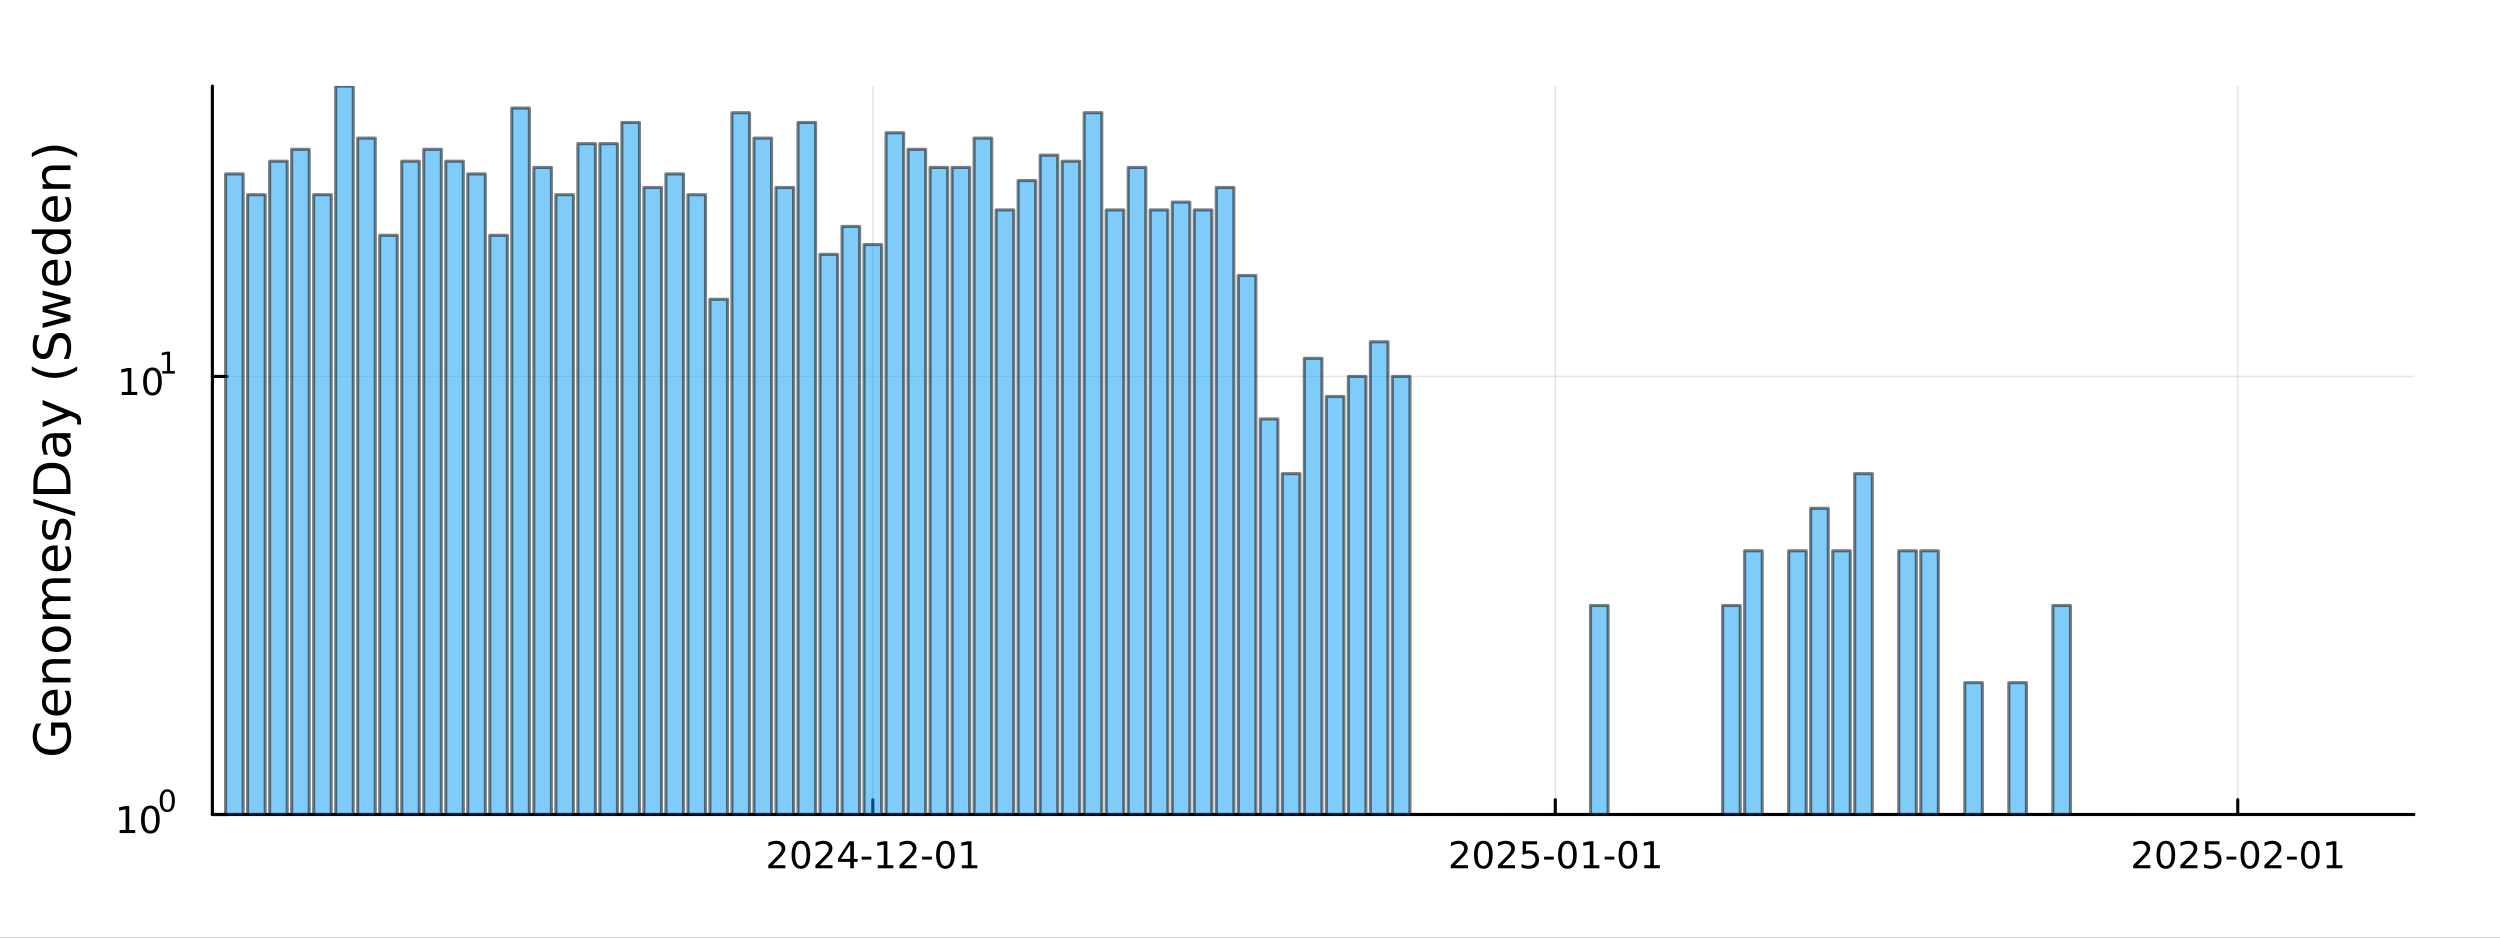 <?xml version="1.0" encoding="utf-8"?>
<svg xmlns="http://www.w3.org/2000/svg" xmlns:xlink="http://www.w3.org/1999/xlink" width="800" height="300" viewBox="0 0 3200 1200">
<rect x="0" y="0" width="3200" height="1200" fill="#333333" stroke="none"/>
<defs>
  <clipPath id="clip160">
    <rect x="0" y="0" width="3200" height="1200"/>
  </clipPath>
</defs>
<path clip-path="url(#clip160)" d="M0 1200 L3200 1200 L3200 0 L0 0  Z" fill="#ffffff" fill-rule="evenodd" fill-opacity="1"/>
<defs>
  <clipPath id="clip161">
    <rect x="640" y="0" width="2241" height="1200"/>
  </clipPath>
</defs>
<path clip-path="url(#clip160)" d="M271.839 1042.58 L3089.76 1042.58 L3089.76 110.236 L271.839 110.236  Z" fill="#ffffff" fill-rule="evenodd" fill-opacity="1"/>
<defs>
  <clipPath id="clip162">
    <rect x="271" y="110" width="2819" height="933"/>
  </clipPath>
</defs>
<polyline clip-path="url(#clip162)" style="stroke:#000000; stroke-linecap:round; stroke-linejoin:round; stroke-width:2; stroke-opacity:0.1; fill:none" points="1117.22,1042.58 1117.22,110.236 "/>
<polyline clip-path="url(#clip162)" style="stroke:#000000; stroke-linecap:round; stroke-linejoin:round; stroke-width:2; stroke-opacity:0.1; fill:none" points="1990.77,1042.58 1990.77,110.236 "/>
<polyline clip-path="url(#clip162)" style="stroke:#000000; stroke-linecap:round; stroke-linejoin:round; stroke-width:2; stroke-opacity:0.1; fill:none" points="2864.33,1042.58 2864.33,110.236 "/>
<polyline clip-path="url(#clip160)" style="stroke:#000000; stroke-linecap:round; stroke-linejoin:round; stroke-width:4; stroke-opacity:1; fill:none" points="271.839,1042.58 3089.76,1042.58 "/>
<polyline clip-path="url(#clip160)" style="stroke:#000000; stroke-linecap:round; stroke-linejoin:round; stroke-width:4; stroke-opacity:1; fill:none" points="1117.22,1042.58 1117.22,1023.68 "/>
<polyline clip-path="url(#clip160)" style="stroke:#000000; stroke-linecap:round; stroke-linejoin:round; stroke-width:4; stroke-opacity:1; fill:none" points="1990.77,1042.58 1990.77,1023.68 "/>
<polyline clip-path="url(#clip160)" style="stroke:#000000; stroke-linecap:round; stroke-linejoin:round; stroke-width:4; stroke-opacity:1; fill:none" points="2864.33,1042.58 2864.33,1023.68 "/>
<path clip-path="url(#clip160)" d="M989.011 1107.44 L1005.33 1107.44 L1005.33 1111.38 L983.386 1111.38 L983.386 1107.44 Q986.048 1104.69 990.632 1100.06 Q995.238 1095.4 996.419 1094.06 Q998.664 1091.54 999.544 1089.8 Q1000.45 1088.04 1000.45 1086.35 Q1000.45 1083.6 998.502 1081.86 Q996.581 1080.13 993.479 1080.13 Q991.28 1080.13 988.826 1080.89 Q986.396 1081.65 983.618 1083.2 L983.618 1078.48 Q986.442 1077.35 988.896 1076.77 Q991.349 1076.19 993.386 1076.19 Q998.757 1076.19 1001.95 1078.88 Q1005.15 1081.56 1005.15 1086.05 Q1005.15 1088.18 1004.34 1090.1 Q1003.55 1092 1001.44 1094.59 Q1000.86 1095.26 997.761 1098.48 Q994.659 1101.68 989.011 1107.44 Z" fill="#000000" fill-rule="nonzero" fill-opacity="1" /><path clip-path="url(#clip160)" d="M1025.15 1079.89 Q1021.53 1079.89 1019.71 1083.46 Q1017.9 1087 1017.9 1094.13 Q1017.9 1101.24 1019.71 1104.8 Q1021.53 1108.34 1025.15 1108.34 Q1028.78 1108.34 1030.59 1104.8 Q1032.41 1101.24 1032.41 1094.13 Q1032.41 1087 1030.59 1083.46 Q1028.78 1079.89 1025.15 1079.89 M1025.15 1076.19 Q1030.96 1076.19 1034.01 1080.8 Q1037.09 1085.38 1037.09 1094.13 Q1037.09 1102.86 1034.01 1107.46 Q1030.96 1112.05 1025.15 1112.05 Q1019.34 1112.05 1016.26 1107.46 Q1013.2 1102.86 1013.2 1094.13 Q1013.2 1085.38 1016.26 1080.8 Q1019.34 1076.19 1025.15 1076.19 Z" fill="#000000" fill-rule="nonzero" fill-opacity="1" /><path clip-path="url(#clip160)" d="M1049.34 1107.44 L1065.65 1107.44 L1065.65 1111.38 L1043.71 1111.38 L1043.71 1107.44 Q1046.37 1104.69 1050.96 1100.06 Q1055.56 1095.4 1056.74 1094.06 Q1058.99 1091.54 1059.87 1089.8 Q1060.77 1088.04 1060.77 1086.35 Q1060.77 1083.6 1058.83 1081.86 Q1056.9 1080.13 1053.8 1080.13 Q1051.6 1080.13 1049.15 1080.89 Q1046.72 1081.65 1043.94 1083.2 L1043.94 1078.48 Q1046.77 1077.35 1049.22 1076.77 Q1051.67 1076.19 1053.71 1076.19 Q1059.08 1076.19 1062.27 1078.88 Q1065.47 1081.56 1065.47 1086.05 Q1065.47 1088.18 1064.66 1090.1 Q1063.87 1092 1061.77 1094.59 Q1061.19 1095.26 1058.08 1098.48 Q1054.98 1101.68 1049.34 1107.44 Z" fill="#000000" fill-rule="nonzero" fill-opacity="1" /><path clip-path="url(#clip160)" d="M1088.32 1080.89 L1076.51 1099.34 L1088.32 1099.34 L1088.32 1080.89 M1087.09 1076.82 L1092.97 1076.82 L1092.97 1099.34 L1097.9 1099.34 L1097.9 1103.23 L1092.97 1103.23 L1092.97 1111.38 L1088.32 1111.38 L1088.32 1103.23 L1072.71 1103.23 L1072.71 1098.71 L1087.09 1076.82 Z" fill="#000000" fill-rule="nonzero" fill-opacity="1" /><path clip-path="url(#clip160)" d="M1102.88 1096.49 L1115.35 1096.49 L1115.35 1100.29 L1102.88 1100.29 L1102.88 1096.49 Z" fill="#000000" fill-rule="nonzero" fill-opacity="1" /><path clip-path="url(#clip160)" d="M1123.55 1107.44 L1131.19 1107.44 L1131.19 1081.07 L1122.88 1082.74 L1122.88 1078.48 L1131.14 1076.82 L1135.82 1076.82 L1135.82 1107.44 L1143.45 1107.44 L1143.45 1111.38 L1123.55 1111.38 L1123.55 1107.44 Z" fill="#000000" fill-rule="nonzero" fill-opacity="1" /><path clip-path="url(#clip160)" d="M1156.93 1107.44 L1173.25 1107.44 L1173.25 1111.38 L1151.3 1111.38 L1151.3 1107.44 Q1153.96 1104.69 1158.55 1100.06 Q1163.15 1095.4 1164.33 1094.06 Q1166.58 1091.54 1167.46 1089.8 Q1168.36 1088.04 1168.36 1086.35 Q1168.36 1083.6 1166.42 1081.86 Q1164.5 1080.13 1161.39 1080.13 Q1159.2 1080.13 1156.74 1080.89 Q1154.31 1081.65 1151.53 1083.2 L1151.53 1078.48 Q1154.36 1077.35 1156.81 1076.77 Q1159.26 1076.19 1161.3 1076.19 Q1166.67 1076.19 1169.87 1078.88 Q1173.06 1081.56 1173.06 1086.05 Q1173.06 1088.18 1172.25 1090.1 Q1171.46 1092 1169.36 1094.59 Q1168.78 1095.26 1165.68 1098.48 Q1162.58 1101.68 1156.93 1107.44 Z" fill="#000000" fill-rule="nonzero" fill-opacity="1" /><path clip-path="url(#clip160)" d="M1180.31 1096.49 L1192.78 1096.49 L1192.78 1100.29 L1180.31 1100.29 L1180.31 1096.49 Z" fill="#000000" fill-rule="nonzero" fill-opacity="1" /><path clip-path="url(#clip160)" d="M1210.17 1079.89 Q1206.56 1079.89 1204.73 1083.46 Q1202.92 1087 1202.92 1094.13 Q1202.92 1101.24 1204.73 1104.8 Q1206.56 1108.34 1210.17 1108.34 Q1213.8 1108.34 1215.61 1104.8 Q1217.44 1101.24 1217.44 1094.13 Q1217.44 1087 1215.61 1083.46 Q1213.8 1079.89 1210.17 1079.89 M1210.17 1076.19 Q1215.98 1076.19 1219.03 1080.8 Q1222.11 1085.38 1222.11 1094.13 Q1222.11 1102.86 1219.03 1107.46 Q1215.98 1112.05 1210.17 1112.05 Q1204.36 1112.05 1201.28 1107.46 Q1198.22 1102.86 1198.22 1094.13 Q1198.22 1085.38 1201.28 1080.8 Q1204.36 1076.19 1210.17 1076.19 Z" fill="#000000" fill-rule="nonzero" fill-opacity="1" /><path clip-path="url(#clip160)" d="M1231.14 1107.44 L1238.78 1107.44 L1238.78 1081.07 L1230.47 1082.74 L1230.47 1078.48 L1238.73 1076.82 L1243.41 1076.82 L1243.41 1107.44 L1251.05 1107.44 L1251.05 1111.38 L1231.14 1111.38 L1231.14 1107.44 Z" fill="#000000" fill-rule="nonzero" fill-opacity="1" /><path clip-path="url(#clip160)" d="M1862.57 1107.44 L1878.89 1107.44 L1878.89 1111.38 L1856.94 1111.38 L1856.94 1107.44 Q1859.6 1104.69 1864.19 1100.06 Q1868.79 1095.4 1869.98 1094.06 Q1872.22 1091.54 1873.1 1089.8 Q1874 1088.04 1874 1086.35 Q1874 1083.6 1872.06 1081.86 Q1870.14 1080.13 1867.04 1080.13 Q1864.84 1080.13 1862.38 1080.89 Q1859.95 1081.65 1857.17 1083.2 L1857.17 1078.48 Q1860 1077.35 1862.45 1076.77 Q1864.91 1076.19 1866.94 1076.19 Q1872.31 1076.19 1875.51 1078.88 Q1878.7 1081.56 1878.7 1086.05 Q1878.7 1088.18 1877.89 1090.1 Q1877.1 1092 1875 1094.59 Q1874.42 1095.26 1871.32 1098.48 Q1868.22 1101.68 1862.57 1107.44 Z" fill="#000000" fill-rule="nonzero" fill-opacity="1" /><path clip-path="url(#clip160)" d="M1898.7 1079.89 Q1895.09 1079.89 1893.26 1083.46 Q1891.46 1087 1891.46 1094.13 Q1891.46 1101.24 1893.26 1104.8 Q1895.09 1108.34 1898.7 1108.34 Q1902.34 1108.34 1904.14 1104.8 Q1905.97 1101.24 1905.97 1094.13 Q1905.97 1087 1904.14 1083.46 Q1902.34 1079.89 1898.7 1079.89 M1898.7 1076.19 Q1904.51 1076.19 1907.57 1080.8 Q1910.65 1085.38 1910.65 1094.13 Q1910.65 1102.86 1907.57 1107.46 Q1904.51 1112.05 1898.7 1112.05 Q1892.89 1112.05 1889.81 1107.46 Q1886.76 1102.86 1886.76 1094.13 Q1886.76 1085.38 1889.81 1080.8 Q1892.89 1076.19 1898.7 1076.19 Z" fill="#000000" fill-rule="nonzero" fill-opacity="1" /><path clip-path="url(#clip160)" d="M1922.89 1107.44 L1939.21 1107.44 L1939.21 1111.38 L1917.27 1111.38 L1917.27 1107.44 Q1919.93 1104.69 1924.51 1100.06 Q1929.12 1095.4 1930.3 1094.06 Q1932.54 1091.54 1933.42 1089.8 Q1934.33 1088.04 1934.33 1086.35 Q1934.33 1083.6 1932.38 1081.86 Q1930.46 1080.13 1927.36 1080.13 Q1925.16 1080.13 1922.71 1080.89 Q1920.28 1081.65 1917.5 1083.2 L1917.5 1078.48 Q1920.32 1077.35 1922.78 1076.77 Q1925.23 1076.19 1927.27 1076.19 Q1932.64 1076.19 1935.83 1078.88 Q1939.03 1081.56 1939.03 1086.05 Q1939.03 1088.18 1938.22 1090.1 Q1937.43 1092 1935.32 1094.59 Q1934.74 1095.26 1931.64 1098.48 Q1928.54 1101.68 1922.89 1107.44 Z" fill="#000000" fill-rule="nonzero" fill-opacity="1" /><path clip-path="url(#clip160)" d="M1949.07 1076.82 L1967.43 1076.82 L1967.43 1080.75 L1953.35 1080.75 L1953.35 1089.22 Q1954.37 1088.88 1955.39 1088.71 Q1956.41 1088.53 1957.43 1088.53 Q1963.22 1088.53 1966.6 1091.7 Q1969.97 1094.87 1969.97 1100.29 Q1969.97 1105.87 1966.5 1108.97 Q1963.03 1112.05 1956.71 1112.05 Q1954.53 1112.05 1952.27 1111.68 Q1950.02 1111.31 1947.61 1110.57 L1947.61 1105.87 Q1949.7 1107 1951.92 1107.56 Q1954.14 1108.11 1956.62 1108.11 Q1960.62 1108.11 1962.96 1106.01 Q1965.3 1103.9 1965.3 1100.29 Q1965.3 1096.68 1962.96 1094.57 Q1960.62 1092.46 1956.62 1092.46 Q1954.74 1092.46 1952.87 1092.88 Q1951.02 1093.3 1949.07 1094.18 L1949.07 1076.82 Z" fill="#000000" fill-rule="nonzero" fill-opacity="1" /><path clip-path="url(#clip160)" d="M1976.43 1096.49 L1988.91 1096.49 L1988.91 1100.29 L1976.43 1100.29 L1976.43 1096.49 Z" fill="#000000" fill-rule="nonzero" fill-opacity="1" /><path clip-path="url(#clip160)" d="M2006.29 1079.89 Q2002.68 1079.89 2000.85 1083.46 Q1999.05 1087 1999.05 1094.13 Q1999.05 1101.24 2000.85 1104.8 Q2002.68 1108.34 2006.29 1108.34 Q2009.93 1108.34 2011.73 1104.8 Q2013.56 1101.24 2013.56 1094.13 Q2013.56 1087 2011.73 1083.46 Q2009.93 1079.89 2006.29 1079.89 M2006.29 1076.19 Q2012.1 1076.19 2015.16 1080.8 Q2018.24 1085.38 2018.24 1094.13 Q2018.24 1102.86 2015.16 1107.46 Q2012.1 1112.05 2006.29 1112.05 Q2000.48 1112.05 1997.41 1107.46 Q1994.35 1102.86 1994.35 1094.13 Q1994.35 1085.38 1997.41 1080.8 Q2000.48 1076.19 2006.29 1076.19 Z" fill="#000000" fill-rule="nonzero" fill-opacity="1" /><path clip-path="url(#clip160)" d="M2027.27 1107.44 L2034.9 1107.44 L2034.9 1081.07 L2026.59 1082.74 L2026.59 1078.48 L2034.86 1076.82 L2039.53 1076.82 L2039.53 1107.44 L2047.17 1107.44 L2047.17 1111.38 L2027.27 1111.38 L2027.27 1107.44 Z" fill="#000000" fill-rule="nonzero" fill-opacity="1" /><path clip-path="url(#clip160)" d="M2053.86 1096.49 L2066.34 1096.49 L2066.34 1100.29 L2053.86 1100.29 L2053.86 1096.49 Z" fill="#000000" fill-rule="nonzero" fill-opacity="1" /><path clip-path="url(#clip160)" d="M2083.72 1079.89 Q2080.11 1079.89 2078.28 1083.46 Q2076.48 1087 2076.48 1094.13 Q2076.48 1101.24 2078.28 1104.8 Q2080.11 1108.34 2083.72 1108.34 Q2087.36 1108.34 2089.16 1104.8 Q2090.99 1101.24 2090.99 1094.13 Q2090.99 1087 2089.16 1083.46 Q2087.36 1079.89 2083.72 1079.89 M2083.72 1076.19 Q2089.53 1076.19 2092.59 1080.8 Q2095.67 1085.38 2095.67 1094.13 Q2095.67 1102.86 2092.59 1107.46 Q2089.53 1112.05 2083.72 1112.05 Q2077.91 1112.05 2074.84 1107.46 Q2071.78 1102.86 2071.78 1094.13 Q2071.78 1085.38 2074.84 1080.8 Q2077.91 1076.19 2083.72 1076.19 Z" fill="#000000" fill-rule="nonzero" fill-opacity="1" /><path clip-path="url(#clip160)" d="M2104.7 1107.44 L2112.34 1107.44 L2112.34 1081.07 L2104.02 1082.74 L2104.02 1078.48 L2112.29 1076.82 L2116.96 1076.82 L2116.96 1107.44 L2124.6 1107.44 L2124.6 1111.38 L2104.7 1111.38 L2104.7 1107.44 Z" fill="#000000" fill-rule="nonzero" fill-opacity="1" /><path clip-path="url(#clip160)" d="M2736.12 1107.44 L2752.44 1107.44 L2752.44 1111.38 L2730.5 1111.38 L2730.5 1107.44 Q2733.16 1104.69 2737.74 1100.06 Q2742.35 1095.4 2743.53 1094.06 Q2745.78 1091.54 2746.66 1089.8 Q2747.56 1088.04 2747.56 1086.35 Q2747.56 1083.6 2745.62 1081.86 Q2743.69 1080.13 2740.59 1080.13 Q2738.39 1080.13 2735.94 1080.89 Q2733.51 1081.65 2730.73 1083.2 L2730.73 1078.48 Q2733.56 1077.35 2736.01 1076.77 Q2738.46 1076.19 2740.5 1076.19 Q2745.87 1076.19 2749.06 1078.88 Q2752.26 1081.56 2752.26 1086.05 Q2752.26 1088.18 2751.45 1090.1 Q2750.66 1092 2748.55 1094.59 Q2747.98 1095.26 2744.87 1098.48 Q2741.77 1101.68 2736.12 1107.44 Z" fill="#000000" fill-rule="nonzero" fill-opacity="1" /><path clip-path="url(#clip160)" d="M2772.26 1079.89 Q2768.65 1079.89 2766.82 1083.46 Q2765.01 1087 2765.01 1094.13 Q2765.01 1101.24 2766.82 1104.8 Q2768.65 1108.34 2772.26 1108.34 Q2775.89 1108.34 2777.7 1104.8 Q2779.53 1101.24 2779.53 1094.13 Q2779.53 1087 2777.7 1083.46 Q2775.89 1079.89 2772.26 1079.89 M2772.26 1076.19 Q2778.07 1076.19 2781.12 1080.8 Q2784.2 1085.38 2784.2 1094.13 Q2784.2 1102.86 2781.12 1107.46 Q2778.07 1112.05 2772.26 1112.05 Q2766.45 1112.05 2763.37 1107.46 Q2760.31 1102.86 2760.31 1094.13 Q2760.31 1085.38 2763.37 1080.8 Q2766.45 1076.19 2772.26 1076.19 Z" fill="#000000" fill-rule="nonzero" fill-opacity="1" /><path clip-path="url(#clip160)" d="M2796.45 1107.44 L2812.77 1107.44 L2812.77 1111.38 L2790.82 1111.38 L2790.82 1107.44 Q2793.49 1104.69 2798.07 1100.06 Q2802.68 1095.4 2803.86 1094.06 Q2806.1 1091.54 2806.98 1089.8 Q2807.88 1088.04 2807.88 1086.35 Q2807.88 1083.6 2805.94 1081.86 Q2804.02 1080.13 2800.92 1080.13 Q2798.72 1080.13 2796.26 1080.89 Q2793.83 1081.65 2791.05 1083.2 L2791.05 1078.48 Q2793.88 1077.35 2796.33 1076.77 Q2798.79 1076.19 2800.82 1076.19 Q2806.19 1076.19 2809.39 1078.88 Q2812.58 1081.56 2812.58 1086.05 Q2812.58 1088.18 2811.77 1090.1 Q2810.99 1092 2808.88 1094.59 Q2808.3 1095.26 2805.2 1098.48 Q2802.1 1101.68 2796.45 1107.44 Z" fill="#000000" fill-rule="nonzero" fill-opacity="1" /><path clip-path="url(#clip160)" d="M2822.63 1076.82 L2840.99 1076.82 L2840.99 1080.75 L2826.91 1080.75 L2826.91 1089.22 Q2827.93 1088.88 2828.95 1088.71 Q2829.97 1088.53 2830.99 1088.53 Q2836.77 1088.53 2840.15 1091.7 Q2843.53 1094.87 2843.53 1100.29 Q2843.53 1105.87 2840.06 1108.97 Q2836.59 1112.05 2830.27 1112.05 Q2828.09 1112.05 2825.82 1111.68 Q2823.58 1111.31 2821.17 1110.57 L2821.17 1105.87 Q2823.25 1107 2825.48 1107.56 Q2827.7 1108.11 2830.17 1108.11 Q2834.18 1108.11 2836.52 1106.01 Q2838.86 1103.9 2838.86 1100.29 Q2838.86 1096.68 2836.52 1094.57 Q2834.18 1092.46 2830.17 1092.46 Q2828.3 1092.46 2826.42 1092.88 Q2824.57 1093.3 2822.63 1094.18 L2822.63 1076.82 Z" fill="#000000" fill-rule="nonzero" fill-opacity="1" /><path clip-path="url(#clip160)" d="M2849.99 1096.49 L2862.47 1096.49 L2862.47 1100.29 L2849.99 1100.29 L2849.99 1096.49 Z" fill="#000000" fill-rule="nonzero" fill-opacity="1" /><path clip-path="url(#clip160)" d="M2879.85 1079.89 Q2876.24 1079.89 2874.41 1083.46 Q2872.61 1087 2872.61 1094.13 Q2872.61 1101.24 2874.41 1104.8 Q2876.24 1108.34 2879.85 1108.34 Q2883.48 1108.34 2885.29 1104.8 Q2887.12 1101.24 2887.12 1094.13 Q2887.12 1087 2885.29 1083.46 Q2883.48 1079.89 2879.85 1079.89 M2879.85 1076.19 Q2885.66 1076.19 2888.72 1080.8 Q2891.79 1085.38 2891.79 1094.13 Q2891.79 1102.86 2888.72 1107.46 Q2885.66 1112.05 2879.85 1112.05 Q2874.04 1112.05 2870.96 1107.46 Q2867.91 1102.86 2867.91 1094.13 Q2867.91 1085.38 2870.96 1080.8 Q2874.04 1076.19 2879.85 1076.19 Z" fill="#000000" fill-rule="nonzero" fill-opacity="1" /><path clip-path="url(#clip160)" d="M2904.04 1107.44 L2920.36 1107.44 L2920.36 1111.38 L2898.42 1111.38 L2898.42 1107.44 Q2901.08 1104.69 2905.66 1100.06 Q2910.27 1095.4 2911.45 1094.06 Q2913.69 1091.54 2914.57 1089.8 Q2915.48 1088.04 2915.48 1086.35 Q2915.48 1083.6 2913.53 1081.86 Q2911.61 1080.13 2908.51 1080.13 Q2906.31 1080.13 2903.86 1080.89 Q2901.42 1081.65 2898.65 1083.2 L2898.65 1078.48 Q2901.47 1077.35 2903.92 1076.77 Q2906.38 1076.19 2908.42 1076.19 Q2913.79 1076.19 2916.98 1078.88 Q2920.17 1081.56 2920.17 1086.05 Q2920.17 1088.18 2919.36 1090.1 Q2918.58 1092 2916.47 1094.59 Q2915.89 1095.26 2912.79 1098.48 Q2909.69 1101.68 2904.04 1107.44 Z" fill="#000000" fill-rule="nonzero" fill-opacity="1" /><path clip-path="url(#clip160)" d="M2927.42 1096.49 L2939.9 1096.49 L2939.9 1100.29 L2927.42 1100.29 L2927.42 1096.49 Z" fill="#000000" fill-rule="nonzero" fill-opacity="1" /><path clip-path="url(#clip160)" d="M2957.28 1079.89 Q2953.67 1079.89 2951.84 1083.46 Q2950.04 1087 2950.04 1094.13 Q2950.04 1101.24 2951.84 1104.8 Q2953.67 1108.34 2957.28 1108.34 Q2960.91 1108.34 2962.72 1104.8 Q2964.55 1101.24 2964.55 1094.13 Q2964.55 1087 2962.72 1083.46 Q2960.91 1079.89 2957.28 1079.89 M2957.28 1076.19 Q2963.09 1076.19 2966.15 1080.8 Q2969.23 1085.38 2969.23 1094.13 Q2969.23 1102.86 2966.15 1107.46 Q2963.09 1112.05 2957.28 1112.05 Q2951.47 1112.05 2948.39 1107.46 Q2945.34 1102.86 2945.34 1094.13 Q2945.34 1085.38 2948.39 1080.8 Q2951.47 1076.19 2957.28 1076.19 Z" fill="#000000" fill-rule="nonzero" fill-opacity="1" /><path clip-path="url(#clip160)" d="M2978.25 1107.44 L2985.89 1107.44 L2985.89 1081.07 L2977.58 1082.74 L2977.58 1078.48 L2985.85 1076.82 L2990.52 1076.82 L2990.52 1107.44 L2998.16 1107.44 L2998.16 1111.38 L2978.25 1111.38 L2978.25 1107.44 Z" fill="#000000" fill-rule="nonzero" fill-opacity="1" /><polyline clip-path="url(#clip162)" style="stroke:#000000; stroke-linecap:round; stroke-linejoin:round; stroke-width:2; stroke-opacity:0.1; fill:none" points="271.839,1042.58 3089.76,1042.58 "/>
<polyline clip-path="url(#clip162)" style="stroke:#000000; stroke-linecap:round; stroke-linejoin:round; stroke-width:2; stroke-opacity:0.1; fill:none" points="271.839,481.857 3089.76,481.857 "/>
<polyline clip-path="url(#clip160)" style="stroke:#000000; stroke-linecap:round; stroke-linejoin:round; stroke-width:4; stroke-opacity:1; fill:none" points="271.839,1042.58 271.839,110.236 "/>
<polyline clip-path="url(#clip160)" style="stroke:#000000; stroke-linecap:round; stroke-linejoin:round; stroke-width:4; stroke-opacity:1; fill:none" points="271.839,1042.58 290.737,1042.58 "/>
<polyline clip-path="url(#clip160)" style="stroke:#000000; stroke-linecap:round; stroke-linejoin:round; stroke-width:4; stroke-opacity:1; fill:none" points="271.839,481.857 290.737,481.857 "/>
<path clip-path="url(#clip160)" d="M153.134 1062.37 L160.772 1062.37 L160.772 1036 L152.462 1037.67 L152.462 1033.41 L160.726 1031.74 L165.402 1031.74 L165.402 1062.37 L173.041 1062.37 L173.041 1066.3 L153.134 1066.3 L153.134 1062.37 Z" fill="#000000" fill-rule="nonzero" fill-opacity="1" /><path clip-path="url(#clip160)" d="M192.485 1034.82 Q188.874 1034.82 187.045 1038.39 Q185.24 1041.93 185.24 1049.06 Q185.24 1056.16 187.045 1059.73 Q188.874 1063.27 192.485 1063.27 Q196.119 1063.27 197.925 1059.73 Q199.754 1056.16 199.754 1049.06 Q199.754 1041.93 197.925 1038.39 Q196.119 1034.82 192.485 1034.82 M192.485 1031.12 Q198.295 1031.12 201.351 1035.72 Q204.43 1040.31 204.43 1049.06 Q204.43 1057.78 201.351 1062.39 Q198.295 1066.97 192.485 1066.97 Q186.675 1066.97 183.596 1062.39 Q180.541 1057.78 180.541 1049.06 Q180.541 1040.31 183.596 1035.72 Q186.675 1031.12 192.485 1031.12 Z" fill="#000000" fill-rule="nonzero" fill-opacity="1" /><path clip-path="url(#clip160)" d="M214.134 1013.31 Q211.2 1013.31 209.715 1016.21 Q208.248 1019.09 208.248 1024.88 Q208.248 1030.66 209.715 1033.55 Q211.2 1036.43 214.134 1036.43 Q217.087 1036.43 218.554 1033.55 Q220.04 1030.66 220.04 1024.88 Q220.04 1019.09 218.554 1016.21 Q217.087 1013.31 214.134 1013.31 M214.134 1010.31 Q218.855 1010.31 221.338 1014.05 Q223.839 1017.77 223.839 1024.88 Q223.839 1031.97 221.338 1035.71 Q218.855 1039.44 214.134 1039.44 Q209.414 1039.44 206.912 1035.71 Q204.43 1031.97 204.43 1024.88 Q204.43 1017.77 206.912 1014.05 Q209.414 1010.31 214.134 1010.31 Z" fill="#000000" fill-rule="nonzero" fill-opacity="1" /><path clip-path="url(#clip160)" d="M155.823 501.649 L163.462 501.649 L163.462 475.284 L155.152 476.95 L155.152 472.691 L163.416 471.025 L168.092 471.025 L168.092 501.649 L175.73 501.649 L175.73 505.585 L155.823 505.585 L155.823 501.649 Z" fill="#000000" fill-rule="nonzero" fill-opacity="1" /><path clip-path="url(#clip160)" d="M195.175 474.103 Q191.564 474.103 189.735 477.668 Q187.929 481.21 187.929 488.339 Q187.929 495.446 189.735 499.011 Q191.564 502.552 195.175 502.552 Q198.809 502.552 200.615 499.011 Q202.443 495.446 202.443 488.339 Q202.443 481.21 200.615 477.668 Q198.809 474.103 195.175 474.103 M195.175 470.4 Q200.985 470.4 204.04 475.006 Q207.119 479.589 207.119 488.339 Q207.119 497.066 204.04 501.673 Q200.985 506.256 195.175 506.256 Q189.365 506.256 186.286 501.673 Q183.23 497.066 183.23 488.339 Q183.23 479.589 186.286 475.006 Q189.365 470.4 195.175 470.4 Z" fill="#000000" fill-rule="nonzero" fill-opacity="1" /><path clip-path="url(#clip160)" d="M207.665 474.977 L213.871 474.977 L213.871 453.555 L207.119 454.909 L207.119 451.448 L213.833 450.094 L217.633 450.094 L217.633 474.977 L223.839 474.977 L223.839 478.174 L207.665 478.174 L207.665 474.977 Z" fill="#000000" fill-rule="nonzero" fill-opacity="1" /><path clip-path="url(#clip160)" d="M83.427 931.246 L70.664 931.246 L70.664 941.75 L65.38 941.75 L65.38 924.881 L85.782 924.881 Q88.424 928.605 89.793 933.092 Q91.129 937.58 91.129 942.673 Q91.129 953.813 84.636 960.115 Q78.111 966.385 66.494 966.385 Q54.845 966.385 48.352 960.115 Q41.827 953.813 41.827 942.673 Q41.827 938.026 42.973 933.856 Q44.119 929.655 46.347 926.122 L53.19 926.122 Q50.166 929.687 48.638 933.697 Q47.11 937.708 47.11 942.132 Q47.11 950.853 51.98 955.245 Q56.85 959.606 66.494 959.606 Q76.106 959.606 80.976 955.245 Q85.846 950.853 85.846 942.132 Q85.846 938.726 85.273 936.052 Q84.668 933.379 83.427 931.246 Z" fill="#000000" fill-rule="nonzero" fill-opacity="1" /><path clip-path="url(#clip160)" d="M70.918 882.899 L73.783 882.899 L73.783 909.826 Q79.83 909.444 83.013 906.197 Q86.164 902.919 86.164 897.094 Q86.164 893.721 85.337 890.57 Q84.509 887.387 82.854 884.267 L88.392 884.267 Q89.729 887.418 90.429 890.729 Q91.129 894.039 91.129 897.444 Q91.129 905.975 86.164 910.972 Q81.199 915.937 72.732 915.937 Q63.98 915.937 58.855 911.226 Q53.699 906.484 53.699 898.463 Q53.699 891.27 58.346 887.1 Q62.961 882.899 70.918 882.899 M69.2 888.755 Q64.393 888.819 61.529 891.461 Q58.664 894.071 58.664 898.399 Q58.664 903.301 61.433 906.261 Q64.202 909.189 69.231 909.635 L69.2 888.755 Z" fill="#000000" fill-rule="nonzero" fill-opacity="1" /><path clip-path="url(#clip160)" d="M68.69 843.654 L90.206 843.654 L90.206 849.511 L68.881 849.511 Q63.82 849.511 61.306 851.484 Q58.791 853.457 58.791 857.404 Q58.791 862.147 61.815 864.884 Q64.839 867.621 70.059 867.621 L90.206 867.621 L90.206 873.509 L54.558 873.509 L54.558 867.621 L60.096 867.621 Q56.882 865.52 55.29 862.688 Q53.699 859.823 53.699 856.099 Q53.699 849.956 57.518 846.805 Q61.306 843.654 68.69 843.654 Z" fill="#000000" fill-rule="nonzero" fill-opacity="1" /><path clip-path="url(#clip160)" d="M58.664 818.16 Q58.664 822.87 62.356 825.607 Q66.017 828.345 72.414 828.345 Q78.812 828.345 82.504 825.639 Q86.164 822.902 86.164 818.16 Q86.164 813.481 82.472 810.744 Q78.78 808.006 72.414 808.006 Q66.08 808.006 62.388 810.744 Q58.664 813.481 58.664 818.16 M53.699 818.16 Q53.699 810.521 58.664 806.16 Q63.63 801.8 72.414 801.8 Q81.167 801.8 86.164 806.16 Q91.129 810.521 91.129 818.16 Q91.129 825.83 86.164 830.191 Q81.167 834.519 72.414 834.519 Q63.63 834.519 58.664 830.191 Q53.699 825.83 53.699 818.16 Z" fill="#000000" fill-rule="nonzero" fill-opacity="1" /><path clip-path="url(#clip160)" d="M61.401 764.338 Q57.455 762.141 55.577 759.086 Q53.699 756.03 53.699 751.893 Q53.699 746.323 57.614 743.299 Q61.497 740.275 68.69 740.275 L90.206 740.275 L90.206 746.163 L68.881 746.163 Q63.757 746.163 61.274 747.978 Q58.791 749.792 58.791 753.516 Q58.791 758.067 61.815 760.709 Q64.839 763.351 70.059 763.351 L90.206 763.351 L90.206 769.239 L68.881 769.239 Q63.725 769.239 61.274 771.053 Q58.791 772.868 58.791 776.655 Q58.791 781.143 61.847 783.785 Q64.871 786.427 70.059 786.427 L90.206 786.427 L90.206 792.315 L54.558 792.315 L54.558 786.427 L60.096 786.427 Q56.818 784.421 55.259 781.62 Q53.699 778.82 53.699 774.968 Q53.699 771.085 55.672 768.38 Q57.646 765.643 61.401 764.338 Z" fill="#000000" fill-rule="nonzero" fill-opacity="1" /><path clip-path="url(#clip160)" d="M70.918 698.102 L73.783 698.102 L73.783 725.029 Q79.83 724.647 83.013 721.401 Q86.164 718.123 86.164 712.298 Q86.164 708.924 85.337 705.773 Q84.509 702.59 82.854 699.471 L88.392 699.471 Q89.729 702.622 90.429 705.932 Q91.129 709.242 91.129 712.648 Q91.129 721.178 86.164 726.175 Q81.199 731.14 72.732 731.14 Q63.98 731.14 58.855 726.43 Q53.699 721.687 53.699 713.667 Q53.699 706.473 58.346 702.304 Q62.961 698.102 70.918 698.102 M69.2 703.959 Q64.393 704.022 61.529 706.664 Q58.664 709.274 58.664 713.603 Q58.664 718.504 61.433 721.465 Q64.202 724.393 69.231 724.838 L69.2 703.959 Z" fill="#000000" fill-rule="nonzero" fill-opacity="1" /><path clip-path="url(#clip160)" d="M55.609 665.765 L61.147 665.765 Q59.874 668.247 59.237 670.921 Q58.601 673.594 58.601 676.459 Q58.601 680.819 59.937 683.016 Q61.274 685.18 63.948 685.18 Q65.985 685.18 67.162 683.62 Q68.308 682.061 69.359 677.35 L69.804 675.345 Q71.141 669.107 73.592 666.497 Q76.011 663.855 80.371 663.855 Q85.337 663.855 88.233 667.802 Q91.129 671.717 91.129 678.591 Q91.129 681.456 90.556 684.575 Q90.015 687.663 88.901 691.1 L82.854 691.1 Q84.541 687.854 85.4 684.703 Q86.228 681.552 86.228 678.464 Q86.228 674.326 84.827 672.098 Q83.395 669.87 80.817 669.87 Q78.43 669.87 77.157 671.494 Q75.883 673.085 74.706 678.528 L74.228 680.565 Q73.082 686.008 70.727 688.427 Q68.34 690.845 64.202 690.845 Q59.173 690.845 56.436 687.281 Q53.699 683.716 53.699 677.159 Q53.699 673.913 54.176 671.048 Q54.654 668.184 55.609 665.765 Z" fill="#000000" fill-rule="nonzero" fill-opacity="1" /><path clip-path="url(#clip160)" d="M42.686 644.121 L42.686 638.71 L96.254 655.261 L96.254 660.672 L42.686 644.121 Z" fill="#000000" fill-rule="nonzero" fill-opacity="1" /><path clip-path="url(#clip160)" d="M47.97 625.883 L84.923 625.883 L84.923 618.117 Q84.923 608.282 80.467 603.731 Q76.011 599.147 66.398 599.147 Q56.85 599.147 52.426 603.731 Q47.97 608.282 47.97 618.117 L47.97 625.883 M42.686 632.313 L42.686 619.104 Q42.686 605.29 48.447 598.829 Q54.176 592.368 66.398 592.368 Q78.684 592.368 84.445 598.861 Q90.206 605.354 90.206 619.104 L90.206 632.313 L42.686 632.313 Z" fill="#000000" fill-rule="nonzero" fill-opacity="1" /><path clip-path="url(#clip160)" d="M72.287 566.173 Q72.287 573.271 73.91 576.008 Q75.533 578.745 79.448 578.745 Q82.567 578.745 84.413 576.708 Q86.228 574.64 86.228 571.107 Q86.228 566.237 82.79 563.309 Q79.321 560.348 73.592 560.348 L72.287 560.348 L72.287 566.173 M69.868 554.492 L90.206 554.492 L90.206 560.348 L84.795 560.348 Q88.042 562.354 89.602 565.346 Q91.129 568.337 91.129 572.666 Q91.129 578.141 88.074 581.387 Q84.986 584.602 79.83 584.602 Q73.815 584.602 70.759 580.591 Q67.704 576.549 67.704 568.56 L67.704 560.348 L67.131 560.348 Q63.088 560.348 60.892 563.022 Q58.664 565.664 58.664 570.47 Q58.664 573.526 59.396 576.422 Q60.128 579.318 61.592 581.992 L56.182 581.992 Q54.94 578.777 54.336 575.753 Q53.699 572.73 53.699 569.865 Q53.699 562.131 57.709 558.311 Q61.72 554.492 69.868 554.492 Z" fill="#000000" fill-rule="nonzero" fill-opacity="1" /><path clip-path="url(#clip160)" d="M93.516 527.597 Q99.882 530.08 101.824 532.435 Q103.765 534.79 103.765 538.737 L103.765 543.416 L98.864 543.416 L98.864 539.978 Q98.864 537.559 97.718 536.222 Q96.572 534.886 92.307 533.262 L89.633 532.212 L54.558 546.63 L54.558 540.424 L82.44 529.284 L54.558 518.144 L54.558 511.937 L93.516 527.597 Z" fill="#000000" fill-rule="nonzero" fill-opacity="1" /><path clip-path="url(#clip160)" d="M40.745 469.064 Q48.065 473.329 55.227 475.398 Q62.388 477.467 69.74 477.467 Q77.093 477.467 84.318 475.398 Q91.511 473.297 98.8 469.064 L98.8 474.157 Q91.32 478.931 84.095 481.318 Q76.87 483.674 69.74 483.674 Q62.643 483.674 55.45 481.318 Q48.256 478.963 40.745 474.157 L40.745 469.064 Z" fill="#000000" fill-rule="nonzero" fill-opacity="1" /><path clip-path="url(#clip160)" d="M44.246 428.96 L50.516 428.96 Q48.766 432.621 47.906 435.867 Q47.047 439.114 47.047 442.137 Q47.047 447.389 49.084 450.254 Q51.121 453.086 54.877 453.086 Q58.028 453.086 59.651 451.208 Q61.242 449.299 62.229 444.015 L63.025 440.132 Q64.393 432.939 67.863 429.533 Q71.3 426.096 77.093 426.096 Q84 426.096 87.564 430.743 Q91.129 435.358 91.129 444.302 Q91.129 447.675 90.365 451.495 Q89.602 455.283 88.106 459.357 L81.485 459.357 Q83.681 455.442 84.795 451.686 Q85.909 447.93 85.909 444.302 Q85.909 438.795 83.745 435.803 Q81.581 432.812 77.57 432.812 Q74.069 432.812 72.096 434.976 Q70.123 437.108 69.136 442.01 L68.372 445.925 Q66.94 453.118 63.884 456.333 Q60.828 459.548 55.386 459.548 Q49.084 459.548 45.455 455.123 Q41.827 450.667 41.827 442.869 Q41.827 439.527 42.432 436.058 Q43.036 432.589 44.246 428.96 Z" fill="#000000" fill-rule="nonzero" fill-opacity="1" /><path clip-path="url(#clip160)" d="M54.558 419.73 L54.558 413.874 L82.376 406.553 L54.558 399.264 L54.558 392.357 L82.376 385.037 L54.558 377.748 L54.558 371.892 L90.206 381.218 L90.206 388.124 L60.988 395.795 L90.206 403.497 L90.206 410.404 L54.558 419.73 Z" fill="#000000" fill-rule="nonzero" fill-opacity="1" /><path clip-path="url(#clip160)" d="M70.918 332.52 L73.783 332.52 L73.783 359.447 Q79.83 359.065 83.013 355.818 Q86.164 352.54 86.164 346.715 Q86.164 343.342 85.337 340.191 Q84.509 337.008 82.854 333.888 L88.392 333.888 Q89.729 337.04 90.429 340.35 Q91.129 343.66 91.129 347.065 Q91.129 355.596 86.164 360.593 Q81.199 365.558 72.732 365.558 Q63.98 365.558 58.855 360.847 Q53.699 356.105 53.699 348.084 Q53.699 340.891 58.346 336.721 Q62.961 332.52 70.918 332.52 M69.2 338.376 Q64.393 338.44 61.529 341.082 Q58.664 343.692 58.664 348.02 Q58.664 352.922 61.433 355.882 Q64.202 358.81 69.231 359.256 L69.2 338.376 Z" fill="#000000" fill-rule="nonzero" fill-opacity="1" /><path clip-path="url(#clip160)" d="M59.969 299.45 L40.681 299.45 L40.681 293.594 L90.206 293.594 L90.206 299.45 L84.859 299.45 Q88.042 301.296 89.602 304.129 Q91.129 306.93 91.129 310.876 Q91.129 317.338 85.973 321.412 Q80.817 325.454 72.414 325.454 Q64.011 325.454 58.855 321.412 Q53.699 317.338 53.699 310.876 Q53.699 306.93 55.259 304.129 Q56.786 301.296 59.969 299.45 M72.414 319.406 Q78.875 319.406 82.567 316.765 Q86.228 314.091 86.228 309.444 Q86.228 304.797 82.567 302.124 Q78.875 299.45 72.414 299.45 Q65.953 299.45 62.293 302.124 Q58.601 304.797 58.601 309.444 Q58.601 314.091 62.293 316.765 Q65.953 319.406 72.414 319.406 Z" fill="#000000" fill-rule="nonzero" fill-opacity="1" /><path clip-path="url(#clip160)" d="M70.918 251.039 L73.783 251.039 L73.783 277.966 Q79.83 277.584 83.013 274.337 Q86.164 271.059 86.164 265.234 Q86.164 261.861 85.337 258.709 Q84.509 255.527 82.854 252.407 L88.392 252.407 Q89.729 255.558 90.429 258.869 Q91.129 262.179 91.129 265.584 Q91.129 274.114 86.164 279.112 Q81.199 284.077 72.732 284.077 Q63.98 284.077 58.855 279.366 Q53.699 274.624 53.699 266.603 Q53.699 259.41 58.346 255.24 Q62.961 251.039 70.918 251.039 M69.2 256.895 Q64.393 256.959 61.529 259.601 Q58.664 262.211 58.664 266.539 Q58.664 271.441 61.433 274.401 Q64.202 277.329 69.231 277.775 L69.2 256.895 Z" fill="#000000" fill-rule="nonzero" fill-opacity="1" /><path clip-path="url(#clip160)" d="M68.69 211.794 L90.206 211.794 L90.206 217.651 L68.881 217.651 Q63.82 217.651 61.306 219.624 Q58.791 221.597 58.791 225.544 Q58.791 230.287 61.815 233.024 Q64.839 235.761 70.059 235.761 L90.206 235.761 L90.206 241.649 L54.558 241.649 L54.558 235.761 L60.096 235.761 Q56.882 233.66 55.29 230.828 Q53.699 227.963 53.699 224.239 Q53.699 218.096 57.518 214.945 Q61.306 211.794 68.69 211.794 Z" fill="#000000" fill-rule="nonzero" fill-opacity="1" /><path clip-path="url(#clip160)" d="M40.745 201.036 L40.745 195.944 Q48.256 191.169 55.45 188.814 Q62.643 186.427 69.74 186.427 Q76.87 186.427 84.095 188.814 Q91.32 191.169 98.8 195.944 L98.8 201.036 Q91.511 196.803 84.318 194.734 Q77.093 192.633 69.74 192.633 Q62.388 192.633 55.227 194.734 Q48.065 196.803 40.745 201.036 Z" fill="#000000" fill-rule="nonzero" fill-opacity="1" /><path clip-path="url(#clip162)" d="M288.747 222.582 L288.747 1042.58 L311.29 1042.58 L311.29 222.582 L288.747 222.582 L288.747 222.582  Z" fill="#009af9" fill-rule="evenodd" fill-opacity="0.5"/>
<polyline clip-path="url(#clip162)" style="stroke:#000000; stroke-linecap:round; stroke-linejoin:round; stroke-width:4; stroke-opacity:0.5; fill:none" points="288.747,222.582 288.747,1042.58 311.29,1042.58 311.29,222.582 288.747,222.582 "/>
<path clip-path="url(#clip162)" d="M316.926 249.174 L316.926 1042.58 L339.469 1042.58 L339.469 249.174 L316.926 249.174 L316.926 249.174  Z" fill="#009af9" fill-rule="evenodd" fill-opacity="0.5"/>
<polyline clip-path="url(#clip162)" style="stroke:#000000; stroke-linecap:round; stroke-linejoin:round; stroke-width:4; stroke-opacity:0.5; fill:none" points="316.926,249.174 316.926,1042.58 339.469,1042.58 339.469,249.174 316.926,249.174 "/>
<path clip-path="url(#clip162)" d="M345.105 206.341 L345.105 1042.58 L367.649 1042.58 L367.649 206.341 L345.105 206.341 L345.105 206.341  Z" fill="#009af9" fill-rule="evenodd" fill-opacity="0.5"/>
<polyline clip-path="url(#clip162)" style="stroke:#000000; stroke-linecap:round; stroke-linejoin:round; stroke-width:4; stroke-opacity:0.5; fill:none" points="345.105,206.341 345.105,1042.58 367.649,1042.58 367.649,206.341 345.105,206.341 "/>
<path clip-path="url(#clip162)" d="M373.285 191.116 L373.285 1042.58 L395.828 1042.58 L395.828 191.116 L373.285 191.116 L373.285 191.116  Z" fill="#009af9" fill-rule="evenodd" fill-opacity="0.5"/>
<polyline clip-path="url(#clip162)" style="stroke:#000000; stroke-linecap:round; stroke-linejoin:round; stroke-width:4; stroke-opacity:0.5; fill:none" points="373.285,191.116 373.285,1042.58 395.828,1042.58 395.828,191.116 373.285,191.116 "/>
<path clip-path="url(#clip162)" d="M401.464 249.174 L401.464 1042.58 L424.007 1042.58 L424.007 249.174 L401.464 249.174 L401.464 249.174  Z" fill="#009af9" fill-rule="evenodd" fill-opacity="0.5"/>
<polyline clip-path="url(#clip162)" style="stroke:#000000; stroke-linecap:round; stroke-linejoin:round; stroke-width:4; stroke-opacity:0.5; fill:none" points="401.464,249.174 401.464,1042.58 424.007,1042.58 424.007,249.174 401.464,249.174 "/>
<path clip-path="url(#clip162)" d="M429.643 110.236 L429.643 1042.58 L452.186 1042.58 L452.186 110.236 L429.643 110.236 L429.643 110.236  Z" fill="#009af9" fill-rule="evenodd" fill-opacity="0.5"/>
<polyline clip-path="url(#clip162)" style="stroke:#000000; stroke-linecap:round; stroke-linejoin:round; stroke-width:4; stroke-opacity:0.5; fill:none" points="429.643,110.236 429.643,1042.58 452.186,1042.58 452.186,110.236 429.643,110.236 "/>
<path clip-path="url(#clip162)" d="M457.822 176.788 L457.822 1042.58 L480.366 1042.58 L480.366 176.788 L457.822 176.788 L457.822 176.788  Z" fill="#009af9" fill-rule="evenodd" fill-opacity="0.5"/>
<polyline clip-path="url(#clip162)" style="stroke:#000000; stroke-linecap:round; stroke-linejoin:round; stroke-width:4; stroke-opacity:0.5; fill:none" points="457.822,176.788 457.822,1042.58 480.366,1042.58 480.366,176.788 457.822,176.788 "/>
<path clip-path="url(#clip162)" d="M486.001 301.183 L486.001 1042.58 L508.545 1042.58 L508.545 301.183 L486.001 301.183 L486.001 301.183  Z" fill="#009af9" fill-rule="evenodd" fill-opacity="0.5"/>
<polyline clip-path="url(#clip162)" style="stroke:#000000; stroke-linecap:round; stroke-linejoin:round; stroke-width:4; stroke-opacity:0.5; fill:none" points="486.001,301.183 486.001,1042.58 508.545,1042.58 508.545,301.183 486.001,301.183 "/>
<path clip-path="url(#clip162)" d="M514.181 206.341 L514.181 1042.58 L536.724 1042.58 L536.724 206.341 L514.181 206.341 L514.181 206.341  Z" fill="#009af9" fill-rule="evenodd" fill-opacity="0.5"/>
<polyline clip-path="url(#clip162)" style="stroke:#000000; stroke-linecap:round; stroke-linejoin:round; stroke-width:4; stroke-opacity:0.5; fill:none" points="514.181,206.341 514.181,1042.58 536.724,1042.58 536.724,206.341 514.181,206.341 "/>
<path clip-path="url(#clip162)" d="M542.36 191.116 L542.36 1042.58 L564.903 1042.58 L564.903 191.116 L542.36 191.116 L542.36 191.116  Z" fill="#009af9" fill-rule="evenodd" fill-opacity="0.5"/>
<polyline clip-path="url(#clip162)" style="stroke:#000000; stroke-linecap:round; stroke-linejoin:round; stroke-width:4; stroke-opacity:0.5; fill:none" points="542.36,191.116 542.36,1042.58 564.903,1042.58 564.903,191.116 542.36,191.116 "/>
<path clip-path="url(#clip162)" d="M570.539 206.341 L570.539 1042.58 L593.083 1042.58 L593.083 206.341 L570.539 206.341 L570.539 206.341  Z" fill="#009af9" fill-rule="evenodd" fill-opacity="0.5"/>
<polyline clip-path="url(#clip162)" style="stroke:#000000; stroke-linecap:round; stroke-linejoin:round; stroke-width:4; stroke-opacity:0.5; fill:none" points="570.539,206.341 570.539,1042.58 593.083,1042.58 593.083,206.341 570.539,206.341 "/>
<path clip-path="url(#clip162)" d="M598.718 222.582 L598.718 1042.58 L621.262 1042.58 L621.262 222.582 L598.718 222.582 L598.718 222.582  Z" fill="#009af9" fill-rule="evenodd" fill-opacity="0.5"/>
<polyline clip-path="url(#clip162)" style="stroke:#000000; stroke-linecap:round; stroke-linejoin:round; stroke-width:4; stroke-opacity:0.5; fill:none" points="598.718,222.582 598.718,1042.58 621.262,1042.58 621.262,222.582 598.718,222.582 "/>
<path clip-path="url(#clip162)" d="M626.898 301.183 L626.898 1042.58 L649.441 1042.58 L649.441 301.183 L626.898 301.183 L626.898 301.183  Z" fill="#009af9" fill-rule="evenodd" fill-opacity="0.5"/>
<polyline clip-path="url(#clip162)" style="stroke:#000000; stroke-linecap:round; stroke-linejoin:round; stroke-width:4; stroke-opacity:0.5; fill:none" points="626.898,301.183 626.898,1042.58 649.441,1042.58 649.441,301.183 626.898,301.183 "/>
<path clip-path="url(#clip162)" d="M655.077 138.258 L655.077 1042.58 L677.62 1042.58 L677.62 138.258 L655.077 138.258 L655.077 138.258  Z" fill="#009af9" fill-rule="evenodd" fill-opacity="0.5"/>
<polyline clip-path="url(#clip162)" style="stroke:#000000; stroke-linecap:round; stroke-linejoin:round; stroke-width:4; stroke-opacity:0.5; fill:none" points="655.077,138.258 655.077,1042.58 677.62,1042.58 677.62,138.258 655.077,138.258 "/>
<path clip-path="url(#clip162)" d="M683.256 214.326 L683.256 1042.58 L705.8 1042.58 L705.8 214.326 L683.256 214.326 L683.256 214.326  Z" fill="#009af9" fill-rule="evenodd" fill-opacity="0.5"/>
<polyline clip-path="url(#clip162)" style="stroke:#000000; stroke-linecap:round; stroke-linejoin:round; stroke-width:4; stroke-opacity:0.5; fill:none" points="683.256,214.326 683.256,1042.58 705.8,1042.58 705.8,214.326 683.256,214.326 "/>
<path clip-path="url(#clip162)" d="M711.435 249.174 L711.435 1042.58 L733.979 1042.58 L733.979 249.174 L711.435 249.174 L711.435 249.174  Z" fill="#009af9" fill-rule="evenodd" fill-opacity="0.5"/>
<polyline clip-path="url(#clip162)" style="stroke:#000000; stroke-linecap:round; stroke-linejoin:round; stroke-width:4; stroke-opacity:0.5; fill:none" points="711.435,249.174 711.435,1042.58 733.979,1042.58 733.979,249.174 711.435,249.174 "/>
<path clip-path="url(#clip162)" d="M739.615 183.847 L739.615 1042.58 L762.158 1042.58 L762.158 183.847 L739.615 183.847 L739.615 183.847  Z" fill="#009af9" fill-rule="evenodd" fill-opacity="0.5"/>
<polyline clip-path="url(#clip162)" style="stroke:#000000; stroke-linecap:round; stroke-linejoin:round; stroke-width:4; stroke-opacity:0.5; fill:none" points="739.615,183.847 739.615,1042.58 762.158,1042.58 762.158,183.847 739.615,183.847 "/>
<path clip-path="url(#clip162)" d="M767.794 183.847 L767.794 1042.58 L790.337 1042.58 L790.337 183.847 L767.794 183.847 L767.794 183.847  Z" fill="#009af9" fill-rule="evenodd" fill-opacity="0.5"/>
<polyline clip-path="url(#clip162)" style="stroke:#000000; stroke-linecap:round; stroke-linejoin:round; stroke-width:4; stroke-opacity:0.5; fill:none" points="767.794,183.847 767.794,1042.58 790.337,1042.58 790.337,183.847 767.794,183.847 "/>
<path clip-path="url(#clip162)" d="M795.973 156.761 L795.973 1042.58 L818.517 1042.58 L818.517 156.761 L795.973 156.761 L795.973 156.761  Z" fill="#009af9" fill-rule="evenodd" fill-opacity="0.5"/>
<polyline clip-path="url(#clip162)" style="stroke:#000000; stroke-linecap:round; stroke-linejoin:round; stroke-width:4; stroke-opacity:0.5; fill:none" points="795.973,156.761 795.973,1042.58 818.517,1042.58 818.517,156.761 795.973,156.761 "/>
<path clip-path="url(#clip162)" d="M824.152 239.983 L824.152 1042.58 L846.696 1042.58 L846.696 239.983 L824.152 239.983 L824.152 239.983  Z" fill="#009af9" fill-rule="evenodd" fill-opacity="0.5"/>
<polyline clip-path="url(#clip162)" style="stroke:#000000; stroke-linecap:round; stroke-linejoin:round; stroke-width:4; stroke-opacity:0.5; fill:none" points="824.152,239.983 824.152,1042.58 846.696,1042.58 846.696,239.983 824.152,239.983 "/>
<path clip-path="url(#clip162)" d="M852.332 222.582 L852.332 1042.58 L874.875 1042.58 L874.875 222.582 L852.332 222.582 L852.332 222.582  Z" fill="#009af9" fill-rule="evenodd" fill-opacity="0.5"/>
<polyline clip-path="url(#clip162)" style="stroke:#000000; stroke-linecap:round; stroke-linejoin:round; stroke-width:4; stroke-opacity:0.5; fill:none" points="852.332,222.582 852.332,1042.58 874.875,1042.58 874.875,222.582 852.332,222.582 "/>
<path clip-path="url(#clip162)" d="M880.511 249.174 L880.511 1042.58 L903.054 1042.58 L903.054 249.174 L880.511 249.174 L880.511 249.174  Z" fill="#009af9" fill-rule="evenodd" fill-opacity="0.5"/>
<polyline clip-path="url(#clip162)" style="stroke:#000000; stroke-linecap:round; stroke-linejoin:round; stroke-width:4; stroke-opacity:0.5; fill:none" points="880.511,249.174 880.511,1042.58 903.054,1042.58 903.054,249.174 880.511,249.174 "/>
<path clip-path="url(#clip162)" d="M908.69 383.119 L908.69 1042.58 L931.234 1042.58 L931.234 383.119 L908.69 383.119 L908.69 383.119  Z" fill="#009af9" fill-rule="evenodd" fill-opacity="0.5"/>
<polyline clip-path="url(#clip162)" style="stroke:#000000; stroke-linecap:round; stroke-linejoin:round; stroke-width:4; stroke-opacity:0.5; fill:none" points="908.69,383.119 908.69,1042.58 931.234,1042.58 931.234,383.119 908.69,383.119 "/>
<path clip-path="url(#clip162)" d="M936.869 144.271 L936.869 1042.58 L959.413 1042.58 L959.413 144.271 L936.869 144.271 L936.869 144.271  Z" fill="#009af9" fill-rule="evenodd" fill-opacity="0.5"/>
<polyline clip-path="url(#clip162)" style="stroke:#000000; stroke-linecap:round; stroke-linejoin:round; stroke-width:4; stroke-opacity:0.5; fill:none" points="936.869,144.271 936.869,1042.58 959.413,1042.58 959.413,144.271 936.869,144.271 "/>
<path clip-path="url(#clip162)" d="M965.049 176.788 L965.049 1042.58 L987.592 1042.58 L987.592 176.788 L965.049 176.788 L965.049 176.788  Z" fill="#009af9" fill-rule="evenodd" fill-opacity="0.5"/>
<polyline clip-path="url(#clip162)" style="stroke:#000000; stroke-linecap:round; stroke-linejoin:round; stroke-width:4; stroke-opacity:0.5; fill:none" points="965.049,176.788 965.049,1042.58 987.592,1042.58 987.592,176.788 965.049,176.788 "/>
<path clip-path="url(#clip162)" d="M993.228 239.983 L993.228 1042.58 L1015.77 1042.58 L1015.77 239.983 L993.228 239.983 L993.228 239.983  Z" fill="#009af9" fill-rule="evenodd" fill-opacity="0.5"/>
<polyline clip-path="url(#clip162)" style="stroke:#000000; stroke-linecap:round; stroke-linejoin:round; stroke-width:4; stroke-opacity:0.5; fill:none" points="993.228,239.983 993.228,1042.58 1015.77,1042.58 1015.77,239.983 993.228,239.983 "/>
<path clip-path="url(#clip162)" d="M1021.41 156.761 L1021.41 1042.58 L1043.95 1042.58 L1043.95 156.761 L1021.41 156.761 L1021.41 156.761  Z" fill="#009af9" fill-rule="evenodd" fill-opacity="0.5"/>
<polyline clip-path="url(#clip162)" style="stroke:#000000; stroke-linecap:round; stroke-linejoin:round; stroke-width:4; stroke-opacity:0.5; fill:none" points="1021.41,156.761 1021.41,1042.58 1043.95,1042.58 1043.95,156.761 1021.41,156.761 "/>
<path clip-path="url(#clip162)" d="M1049.59 325.555 L1049.59 1042.58 L1072.13 1042.58 L1072.13 325.555 L1049.59 325.555 L1049.59 325.555  Z" fill="#009af9" fill-rule="evenodd" fill-opacity="0.5"/>
<polyline clip-path="url(#clip162)" style="stroke:#000000; stroke-linecap:round; stroke-linejoin:round; stroke-width:4; stroke-opacity:0.5; fill:none" points="1049.59,325.555 1049.59,1042.58 1072.13,1042.58 1072.13,325.555 1049.59,325.555 "/>
<path clip-path="url(#clip162)" d="M1077.77 289.854 L1077.77 1042.58 L1100.31 1042.58 L1100.31 289.854 L1077.77 289.854 L1077.77 289.854  Z" fill="#009af9" fill-rule="evenodd" fill-opacity="0.5"/>
<polyline clip-path="url(#clip162)" style="stroke:#000000; stroke-linecap:round; stroke-linejoin:round; stroke-width:4; stroke-opacity:0.5; fill:none" points="1077.77,289.854 1077.77,1042.58 1100.31,1042.58 1100.31,289.854 1077.77,289.854 "/>
<path clip-path="url(#clip162)" d="M1105.94 313.064 L1105.94 1042.58 L1128.49 1042.58 L1128.49 313.064 L1105.94 313.064 L1105.94 313.064  Z" fill="#009af9" fill-rule="evenodd" fill-opacity="0.5"/>
<polyline clip-path="url(#clip162)" style="stroke:#000000; stroke-linecap:round; stroke-linejoin:round; stroke-width:4; stroke-opacity:0.5; fill:none" points="1105.94,313.064 1105.94,1042.58 1128.49,1042.58 1128.49,313.064 1105.94,313.064 "/>
<path clip-path="url(#clip162)" d="M1134.12 169.928 L1134.12 1042.58 L1156.67 1042.58 L1156.67 169.928 L1134.12 169.928 L1134.12 169.928  Z" fill="#009af9" fill-rule="evenodd" fill-opacity="0.5"/>
<polyline clip-path="url(#clip162)" style="stroke:#000000; stroke-linecap:round; stroke-linejoin:round; stroke-width:4; stroke-opacity:0.5; fill:none" points="1134.12,169.928 1134.12,1042.58 1156.67,1042.58 1156.67,169.928 1134.12,169.928 "/>
<path clip-path="url(#clip162)" d="M1162.3 191.116 L1162.3 1042.58 L1184.85 1042.58 L1184.85 191.116 L1162.3 191.116 L1162.3 191.116  Z" fill="#009af9" fill-rule="evenodd" fill-opacity="0.5"/>
<polyline clip-path="url(#clip162)" style="stroke:#000000; stroke-linecap:round; stroke-linejoin:round; stroke-width:4; stroke-opacity:0.5; fill:none" points="1162.3,191.116 1162.3,1042.58 1184.85,1042.58 1184.85,191.116 1162.3,191.116 "/>
<path clip-path="url(#clip162)" d="M1190.48 214.326 L1190.48 1042.58 L1213.03 1042.58 L1213.03 214.326 L1190.48 214.326 L1190.48 214.326  Z" fill="#009af9" fill-rule="evenodd" fill-opacity="0.5"/>
<polyline clip-path="url(#clip162)" style="stroke:#000000; stroke-linecap:round; stroke-linejoin:round; stroke-width:4; stroke-opacity:0.5; fill:none" points="1190.48,214.326 1190.48,1042.58 1213.03,1042.58 1213.03,214.326 1190.48,214.326 "/>
<path clip-path="url(#clip162)" d="M1218.66 214.326 L1218.66 1042.58 L1241.21 1042.58 L1241.21 214.326 L1218.66 214.326 L1218.66 214.326  Z" fill="#009af9" fill-rule="evenodd" fill-opacity="0.5"/>
<polyline clip-path="url(#clip162)" style="stroke:#000000; stroke-linecap:round; stroke-linejoin:round; stroke-width:4; stroke-opacity:0.5; fill:none" points="1218.66,214.326 1218.66,1042.58 1241.21,1042.58 1241.21,214.326 1218.66,214.326 "/>
<path clip-path="url(#clip162)" d="M1246.84 176.788 L1246.84 1042.58 L1269.38 1042.58 L1269.38 176.788 L1246.84 176.788 L1246.84 176.788  Z" fill="#009af9" fill-rule="evenodd" fill-opacity="0.5"/>
<polyline clip-path="url(#clip162)" style="stroke:#000000; stroke-linecap:round; stroke-linejoin:round; stroke-width:4; stroke-opacity:0.5; fill:none" points="1246.84,176.788 1246.84,1042.58 1269.38,1042.58 1269.38,176.788 1246.84,176.788 "/>
<path clip-path="url(#clip162)" d="M1275.02 268.665 L1275.02 1042.58 L1297.56 1042.58 L1297.56 268.665 L1275.02 268.665 L1275.02 268.665  Z" fill="#009af9" fill-rule="evenodd" fill-opacity="0.5"/>
<polyline clip-path="url(#clip162)" style="stroke:#000000; stroke-linecap:round; stroke-linejoin:round; stroke-width:4; stroke-opacity:0.5; fill:none" points="1275.02,268.665 1275.02,1042.58 1297.56,1042.58 1297.56,268.665 1275.02,268.665 "/>
<path clip-path="url(#clip162)" d="M1303.2 231.127 L1303.2 1042.58 L1325.74 1042.58 L1325.74 231.127 L1303.2 231.127 L1303.2 231.127  Z" fill="#009af9" fill-rule="evenodd" fill-opacity="0.5"/>
<polyline clip-path="url(#clip162)" style="stroke:#000000; stroke-linecap:round; stroke-linejoin:round; stroke-width:4; stroke-opacity:0.5; fill:none" points="1303.2,231.127 1303.2,1042.58 1325.74,1042.58 1325.74,231.127 1303.2,231.127 "/>
<path clip-path="url(#clip162)" d="M1331.38 198.61 L1331.38 1042.58 L1353.92 1042.58 L1353.92 198.61 L1331.38 198.61 L1331.38 198.61  Z" fill="#009af9" fill-rule="evenodd" fill-opacity="0.5"/>
<polyline clip-path="url(#clip162)" style="stroke:#000000; stroke-linecap:round; stroke-linejoin:round; stroke-width:4; stroke-opacity:0.5; fill:none" points="1331.38,198.61 1331.38,1042.58 1353.92,1042.58 1353.92,198.61 1331.38,198.61 "/>
<path clip-path="url(#clip162)" d="M1359.56 206.341 L1359.56 1042.58 L1382.1 1042.58 L1382.1 206.341 L1359.56 206.341 L1359.56 206.341  Z" fill="#009af9" fill-rule="evenodd" fill-opacity="0.5"/>
<polyline clip-path="url(#clip162)" style="stroke:#000000; stroke-linecap:round; stroke-linejoin:round; stroke-width:4; stroke-opacity:0.5; fill:none" points="1359.56,206.341 1359.56,1042.58 1382.1,1042.58 1382.1,206.341 1359.56,206.341 "/>
<path clip-path="url(#clip162)" d="M1387.74 144.271 L1387.74 1042.58 L1410.28 1042.58 L1410.28 144.271 L1387.74 144.271 L1387.74 144.271  Z" fill="#009af9" fill-rule="evenodd" fill-opacity="0.5"/>
<polyline clip-path="url(#clip162)" style="stroke:#000000; stroke-linecap:round; stroke-linejoin:round; stroke-width:4; stroke-opacity:0.5; fill:none" points="1387.74,144.271 1387.74,1042.58 1410.28,1042.58 1410.28,144.271 1387.74,144.271 "/>
<path clip-path="url(#clip162)" d="M1415.92 268.665 L1415.92 1042.58 L1438.46 1042.58 L1438.46 268.665 L1415.92 268.665 L1415.92 268.665  Z" fill="#009af9" fill-rule="evenodd" fill-opacity="0.5"/>
<polyline clip-path="url(#clip162)" style="stroke:#000000; stroke-linecap:round; stroke-linejoin:round; stroke-width:4; stroke-opacity:0.5; fill:none" points="1415.92,268.665 1415.92,1042.58 1438.46,1042.58 1438.46,268.665 1415.92,268.665 "/>
<path clip-path="url(#clip162)" d="M1444.1 214.326 L1444.1 1042.58 L1466.64 1042.58 L1466.64 214.326 L1444.1 214.326 L1444.1 214.326  Z" fill="#009af9" fill-rule="evenodd" fill-opacity="0.5"/>
<polyline clip-path="url(#clip162)" style="stroke:#000000; stroke-linecap:round; stroke-linejoin:round; stroke-width:4; stroke-opacity:0.5; fill:none" points="1444.1,214.326 1444.1,1042.58 1466.64,1042.58 1466.64,214.326 1444.1,214.326 "/>
<path clip-path="url(#clip162)" d="M1472.28 268.665 L1472.28 1042.58 L1494.82 1042.58 L1494.82 268.665 L1472.28 268.665 L1472.28 268.665  Z" fill="#009af9" fill-rule="evenodd" fill-opacity="0.5"/>
<polyline clip-path="url(#clip162)" style="stroke:#000000; stroke-linecap:round; stroke-linejoin:round; stroke-width:4; stroke-opacity:0.5; fill:none" points="1472.28,268.665 1472.28,1042.58 1494.82,1042.58 1494.82,268.665 1472.28,268.665 "/>
<path clip-path="url(#clip162)" d="M1500.45 258.725 L1500.45 1042.58 L1523 1042.58 L1523 258.725 L1500.45 258.725 L1500.45 258.725  Z" fill="#009af9" fill-rule="evenodd" fill-opacity="0.5"/>
<polyline clip-path="url(#clip162)" style="stroke:#000000; stroke-linecap:round; stroke-linejoin:round; stroke-width:4; stroke-opacity:0.5; fill:none" points="1500.45,258.725 1500.45,1042.58 1523,1042.58 1523,258.725 1500.45,258.725 "/>
<path clip-path="url(#clip162)" d="M1528.63 268.665 L1528.63 1042.58 L1551.18 1042.58 L1551.18 268.665 L1528.63 268.665 L1528.63 268.665  Z" fill="#009af9" fill-rule="evenodd" fill-opacity="0.5"/>
<polyline clip-path="url(#clip162)" style="stroke:#000000; stroke-linecap:round; stroke-linejoin:round; stroke-width:4; stroke-opacity:0.5; fill:none" points="1528.63,268.665 1528.63,1042.58 1551.18,1042.58 1551.18,268.665 1528.63,268.665 "/>
<path clip-path="url(#clip162)" d="M1556.81 239.983 L1556.81 1042.58 L1579.36 1042.58 L1579.36 239.983 L1556.81 239.983 L1556.81 239.983  Z" fill="#009af9" fill-rule="evenodd" fill-opacity="0.5"/>
<polyline clip-path="url(#clip162)" style="stroke:#000000; stroke-linecap:round; stroke-linejoin:round; stroke-width:4; stroke-opacity:0.5; fill:none" points="1556.81,239.983 1556.81,1042.58 1579.36,1042.58 1579.36,239.983 1556.81,239.983 "/>
<path clip-path="url(#clip162)" d="M1584.99 352.64 L1584.99 1042.58 L1607.54 1042.58 L1607.54 352.64 L1584.99 352.64 L1584.99 352.64  Z" fill="#009af9" fill-rule="evenodd" fill-opacity="0.5"/>
<polyline clip-path="url(#clip162)" style="stroke:#000000; stroke-linecap:round; stroke-linejoin:round; stroke-width:4; stroke-opacity:0.5; fill:none" points="1584.99,352.64 1584.99,1042.58 1607.54,1042.58 1607.54,352.64 1584.99,352.64 "/>
<path clip-path="url(#clip162)" d="M1613.17 536.196 L1613.17 1042.58 L1635.71 1042.58 L1635.71 536.196 L1613.17 536.196 L1613.17 536.196  Z" fill="#009af9" fill-rule="evenodd" fill-opacity="0.5"/>
<polyline clip-path="url(#clip162)" style="stroke:#000000; stroke-linecap:round; stroke-linejoin:round; stroke-width:4; stroke-opacity:0.5; fill:none" points="1613.17,536.196 1613.17,1042.58 1635.71,1042.58 1635.71,536.196 1613.17,536.196 "/>
<path clip-path="url(#clip162)" d="M1641.35 606.252 L1641.35 1042.58 L1663.89 1042.58 L1663.89 606.252 L1641.35 606.252 L1641.35 606.252  Z" fill="#009af9" fill-rule="evenodd" fill-opacity="0.5"/>
<polyline clip-path="url(#clip162)" style="stroke:#000000; stroke-linecap:round; stroke-linejoin:round; stroke-width:4; stroke-opacity:0.5; fill:none" points="1641.35,606.252 1641.35,1042.58 1663.89,1042.58 1663.89,606.252 1641.35,606.252 "/>
<path clip-path="url(#clip162)" d="M1669.53 458.647 L1669.53 1042.58 L1692.07 1042.58 L1692.07 458.647 L1669.53 458.647 L1669.53 458.647  Z" fill="#009af9" fill-rule="evenodd" fill-opacity="0.5"/>
<polyline clip-path="url(#clip162)" style="stroke:#000000; stroke-linecap:round; stroke-linejoin:round; stroke-width:4; stroke-opacity:0.5; fill:none" points="1669.53,458.647 1669.53,1042.58 1692.07,1042.58 1692.07,458.647 1669.53,458.647 "/>
<path clip-path="url(#clip162)" d="M1697.71 507.514 L1697.71 1042.58 L1720.25 1042.58 L1720.25 507.514 L1697.71 507.514 L1697.71 507.514  Z" fill="#009af9" fill-rule="evenodd" fill-opacity="0.5"/>
<polyline clip-path="url(#clip162)" style="stroke:#000000; stroke-linecap:round; stroke-linejoin:round; stroke-width:4; stroke-opacity:0.5; fill:none" points="1697.71,507.514 1697.71,1042.58 1720.25,1042.58 1720.25,507.514 1697.71,507.514 "/>
<path clip-path="url(#clip162)" d="M1725.89 481.857 L1725.89 1042.58 L1748.43 1042.58 L1748.43 481.857 L1725.89 481.857 L1725.89 481.857  Z" fill="#009af9" fill-rule="evenodd" fill-opacity="0.5"/>
<polyline clip-path="url(#clip162)" style="stroke:#000000; stroke-linecap:round; stroke-linejoin:round; stroke-width:4; stroke-opacity:0.5; fill:none" points="1725.89,481.857 1725.89,1042.58 1748.43,1042.58 1748.43,481.857 1725.89,481.857 "/>
<path clip-path="url(#clip162)" d="M1754.07 437.459 L1754.07 1042.58 L1776.61 1042.58 L1776.61 437.459 L1754.07 437.459 L1754.07 437.459  Z" fill="#009af9" fill-rule="evenodd" fill-opacity="0.5"/>
<polyline clip-path="url(#clip162)" style="stroke:#000000; stroke-linecap:round; stroke-linejoin:round; stroke-width:4; stroke-opacity:0.5; fill:none" points="1754.07,437.459 1754.07,1042.58 1776.61,1042.58 1776.61,437.459 1754.07,437.459 "/>
<path clip-path="url(#clip162)" d="M1782.25 481.857 L1782.25 1042.58 L1804.79 1042.58 L1804.79 481.857 L1782.25 481.857 L1782.25 481.857  Z" fill="#009af9" fill-rule="evenodd" fill-opacity="0.5"/>
<polyline clip-path="url(#clip162)" style="stroke:#000000; stroke-linecap:round; stroke-linejoin:round; stroke-width:4; stroke-opacity:0.5; fill:none" points="1782.25,481.857 1782.25,1042.58 1804.79,1042.58 1804.79,481.857 1782.25,481.857 "/>
<path clip-path="url(#clip162)" d="M1810.43 1042.58 L1810.43 1042.58 L1832.97 1042.58 L1832.97 1042.58 L1810.43 1042.58 L1810.43 1042.58  Z" fill="#009af9" fill-rule="evenodd" fill-opacity="0.5"/>
<polyline clip-path="url(#clip162)" style="stroke:#000000; stroke-linecap:round; stroke-linejoin:round; stroke-width:4; stroke-opacity:0.5; fill:none" points="1810.43,1042.58 1810.43,1042.58 1832.97,1042.58 1810.43,1042.58 "/>
<path clip-path="url(#clip162)" d="M1866.78 1042.58 L1866.78 1042.58 L1889.33 1042.58 L1889.33 1042.58 L1866.78 1042.58 L1866.78 1042.58  Z" fill="#009af9" fill-rule="evenodd" fill-opacity="0.5"/>
<polyline clip-path="url(#clip162)" style="stroke:#000000; stroke-linecap:round; stroke-linejoin:round; stroke-width:4; stroke-opacity:0.5; fill:none" points="1866.78,1042.58 1866.78,1042.58 1889.33,1042.58 1866.78,1042.58 "/>
<path clip-path="url(#clip162)" d="M1923.14 1042.58 L1923.14 1042.58 L1945.69 1042.58 L1945.69 1042.58 L1923.14 1042.58 L1923.14 1042.58  Z" fill="#009af9" fill-rule="evenodd" fill-opacity="0.5"/>
<polyline clip-path="url(#clip162)" style="stroke:#000000; stroke-linecap:round; stroke-linejoin:round; stroke-width:4; stroke-opacity:0.5; fill:none" points="1923.14,1042.58 1923.14,1042.58 1945.69,1042.58 1923.14,1042.58 "/>
<path clip-path="url(#clip162)" d="M1979.5 1042.58 L1979.5 1042.58 L2002.04 1042.58 L2002.04 1042.58 L1979.5 1042.58 L1979.5 1042.58  Z" fill="#009af9" fill-rule="evenodd" fill-opacity="0.5"/>
<polyline clip-path="url(#clip162)" style="stroke:#000000; stroke-linecap:round; stroke-linejoin:round; stroke-width:4; stroke-opacity:0.5; fill:none" points="1979.5,1042.58 1979.5,1042.58 2002.04,1042.58 1979.5,1042.58 "/>
<path clip-path="url(#clip162)" d="M2007.68 1042.58 L2007.68 1042.58 L2030.22 1042.58 L2030.22 1042.58 L2007.68 1042.58 L2007.68 1042.58  Z" fill="#009af9" fill-rule="evenodd" fill-opacity="0.5"/>
<polyline clip-path="url(#clip162)" style="stroke:#000000; stroke-linecap:round; stroke-linejoin:round; stroke-width:4; stroke-opacity:0.5; fill:none" points="2007.68,1042.58 2007.68,1042.58 2030.22,1042.58 2007.68,1042.58 "/>
<path clip-path="url(#clip162)" d="M2035.86 775.045 L2035.86 1042.58 L2058.4 1042.58 L2058.4 775.045 L2035.86 775.045 L2035.86 775.045  Z" fill="#009af9" fill-rule="evenodd" fill-opacity="0.5"/>
<polyline clip-path="url(#clip162)" style="stroke:#000000; stroke-linecap:round; stroke-linejoin:round; stroke-width:4; stroke-opacity:0.5; fill:none" points="2035.86,775.045 2035.86,1042.58 2058.4,1042.58 2058.4,775.045 2035.86,775.045 "/>
<path clip-path="url(#clip162)" d="M2092.22 1042.58 L2092.22 1042.58 L2114.76 1042.58 L2114.76 1042.58 L2092.22 1042.58 L2092.22 1042.58  Z" fill="#009af9" fill-rule="evenodd" fill-opacity="0.5"/>
<polyline clip-path="url(#clip162)" style="stroke:#000000; stroke-linecap:round; stroke-linejoin:round; stroke-width:4; stroke-opacity:0.5; fill:none" points="2092.22,1042.58 2092.22,1042.58 2114.76,1042.58 2092.22,1042.58 "/>
<path clip-path="url(#clip162)" d="M2120.4 1042.58 L2120.4 1042.58 L2142.94 1042.58 L2142.94 1042.58 L2120.4 1042.58 L2120.4 1042.58  Z" fill="#009af9" fill-rule="evenodd" fill-opacity="0.5"/>
<polyline clip-path="url(#clip162)" style="stroke:#000000; stroke-linecap:round; stroke-linejoin:round; stroke-width:4; stroke-opacity:0.5; fill:none" points="2120.4,1042.58 2120.4,1042.58 2142.94,1042.58 2120.4,1042.58 "/>
<path clip-path="url(#clip162)" d="M2148.58 1042.58 L2148.58 1042.58 L2171.12 1042.58 L2171.12 1042.58 L2148.58 1042.58 L2148.58 1042.58  Z" fill="#009af9" fill-rule="evenodd" fill-opacity="0.5"/>
<polyline clip-path="url(#clip162)" style="stroke:#000000; stroke-linecap:round; stroke-linejoin:round; stroke-width:4; stroke-opacity:0.5; fill:none" points="2148.58,1042.58 2148.58,1042.58 2171.12,1042.58 2148.58,1042.58 "/>
<path clip-path="url(#clip162)" d="M2176.76 1042.58 L2176.76 1042.58 L2199.3 1042.58 L2199.3 1042.58 L2176.76 1042.58 L2176.76 1042.58  Z" fill="#009af9" fill-rule="evenodd" fill-opacity="0.5"/>
<polyline clip-path="url(#clip162)" style="stroke:#000000; stroke-linecap:round; stroke-linejoin:round; stroke-width:4; stroke-opacity:0.5; fill:none" points="2176.76,1042.58 2176.76,1042.58 2199.3,1042.58 2176.76,1042.58 "/>
<path clip-path="url(#clip162)" d="M2204.94 775.045 L2204.94 1042.58 L2227.48 1042.58 L2227.48 775.045 L2204.94 775.045 L2204.94 775.045  Z" fill="#009af9" fill-rule="evenodd" fill-opacity="0.5"/>
<polyline clip-path="url(#clip162)" style="stroke:#000000; stroke-linecap:round; stroke-linejoin:round; stroke-width:4; stroke-opacity:0.5; fill:none" points="2204.94,775.045 2204.94,1042.58 2227.48,1042.58 2227.48,775.045 2204.94,775.045 "/>
<path clip-path="url(#clip162)" d="M2233.11 704.989 L2233.11 1042.58 L2255.66 1042.58 L2255.66 704.989 L2233.11 704.989 L2233.11 704.989  Z" fill="#009af9" fill-rule="evenodd" fill-opacity="0.5"/>
<polyline clip-path="url(#clip162)" style="stroke:#000000; stroke-linecap:round; stroke-linejoin:round; stroke-width:4; stroke-opacity:0.5; fill:none" points="2233.11,704.989 2233.11,1042.58 2255.66,1042.58 2255.66,704.989 2233.11,704.989 "/>
<path clip-path="url(#clip162)" d="M2261.29 1042.58 L2261.29 1042.58 L2283.84 1042.58 L2283.84 1042.58 L2261.29 1042.58 L2261.29 1042.58  Z" fill="#009af9" fill-rule="evenodd" fill-opacity="0.5"/>
<polyline clip-path="url(#clip162)" style="stroke:#000000; stroke-linecap:round; stroke-linejoin:round; stroke-width:4; stroke-opacity:0.5; fill:none" points="2261.29,1042.58 2261.29,1042.58 2283.84,1042.58 2261.29,1042.58 "/>
<path clip-path="url(#clip162)" d="M2289.47 704.989 L2289.47 1042.58 L2312.02 1042.58 L2312.02 704.989 L2289.47 704.989 L2289.47 704.989  Z" fill="#009af9" fill-rule="evenodd" fill-opacity="0.5"/>
<polyline clip-path="url(#clip162)" style="stroke:#000000; stroke-linecap:round; stroke-linejoin:round; stroke-width:4; stroke-opacity:0.5; fill:none" points="2289.47,704.989 2289.47,1042.58 2312.02,1042.58 2312.02,704.989 2289.47,704.989 "/>
<path clip-path="url(#clip162)" d="M2317.65 650.65 L2317.65 1042.58 L2340.2 1042.58 L2340.2 650.65 L2317.65 650.65 L2317.65 650.65  Z" fill="#009af9" fill-rule="evenodd" fill-opacity="0.5"/>
<polyline clip-path="url(#clip162)" style="stroke:#000000; stroke-linecap:round; stroke-linejoin:round; stroke-width:4; stroke-opacity:0.5; fill:none" points="2317.65,650.65 2317.65,1042.58 2340.2,1042.58 2340.2,650.65 2317.65,650.65 "/>
<path clip-path="url(#clip162)" d="M2345.83 704.989 L2345.83 1042.58 L2368.38 1042.58 L2368.38 704.989 L2345.83 704.989 L2345.83 704.989  Z" fill="#009af9" fill-rule="evenodd" fill-opacity="0.5"/>
<polyline clip-path="url(#clip162)" style="stroke:#000000; stroke-linecap:round; stroke-linejoin:round; stroke-width:4; stroke-opacity:0.5; fill:none" points="2345.83,704.989 2345.83,1042.58 2368.38,1042.58 2368.38,704.989 2345.83,704.989 "/>
<path clip-path="url(#clip162)" d="M2374.01 606.252 L2374.01 1042.58 L2396.55 1042.58 L2396.55 606.252 L2374.01 606.252 L2374.01 606.252  Z" fill="#009af9" fill-rule="evenodd" fill-opacity="0.5"/>
<polyline clip-path="url(#clip162)" style="stroke:#000000; stroke-linecap:round; stroke-linejoin:round; stroke-width:4; stroke-opacity:0.5; fill:none" points="2374.01,606.252 2374.01,1042.58 2396.55,1042.58 2396.55,606.252 2374.01,606.252 "/>
<path clip-path="url(#clip162)" d="M2402.19 1042.58 L2402.19 1042.58 L2424.73 1042.58 L2424.73 1042.58 L2402.19 1042.58 L2402.19 1042.58  Z" fill="#009af9" fill-rule="evenodd" fill-opacity="0.5"/>
<polyline clip-path="url(#clip162)" style="stroke:#000000; stroke-linecap:round; stroke-linejoin:round; stroke-width:4; stroke-opacity:0.5; fill:none" points="2402.19,1042.58 2402.19,1042.58 2424.73,1042.58 2402.19,1042.58 "/>
<path clip-path="url(#clip162)" d="M2430.37 704.989 L2430.37 1042.58 L2452.91 1042.58 L2452.91 704.989 L2430.37 704.989 L2430.37 704.989  Z" fill="#009af9" fill-rule="evenodd" fill-opacity="0.5"/>
<polyline clip-path="url(#clip162)" style="stroke:#000000; stroke-linecap:round; stroke-linejoin:round; stroke-width:4; stroke-opacity:0.5; fill:none" points="2430.37,704.989 2430.37,1042.58 2452.91,1042.58 2452.91,704.989 2430.37,704.989 "/>
<path clip-path="url(#clip162)" d="M2458.55 704.989 L2458.55 1042.58 L2481.09 1042.58 L2481.09 704.989 L2458.55 704.989 L2458.55 704.989  Z" fill="#009af9" fill-rule="evenodd" fill-opacity="0.5"/>
<polyline clip-path="url(#clip162)" style="stroke:#000000; stroke-linecap:round; stroke-linejoin:round; stroke-width:4; stroke-opacity:0.5; fill:none" points="2458.55,704.989 2458.55,1042.58 2481.09,1042.58 2481.09,704.989 2458.55,704.989 "/>
<path clip-path="url(#clip162)" d="M2514.91 873.783 L2514.91 1042.58 L2537.45 1042.58 L2537.45 873.783 L2514.91 873.783 L2514.91 873.783  Z" fill="#009af9" fill-rule="evenodd" fill-opacity="0.5"/>
<polyline clip-path="url(#clip162)" style="stroke:#000000; stroke-linecap:round; stroke-linejoin:round; stroke-width:4; stroke-opacity:0.5; fill:none" points="2514.91,873.783 2514.91,1042.58 2537.45,1042.58 2537.45,873.783 2514.91,873.783 "/>
<path clip-path="url(#clip162)" d="M2571.27 873.783 L2571.27 1042.58 L2593.81 1042.58 L2593.81 873.783 L2571.27 873.783 L2571.27 873.783  Z" fill="#009af9" fill-rule="evenodd" fill-opacity="0.5"/>
<polyline clip-path="url(#clip162)" style="stroke:#000000; stroke-linecap:round; stroke-linejoin:round; stroke-width:4; stroke-opacity:0.5; fill:none" points="2571.27,873.783 2571.27,1042.58 2593.81,1042.58 2593.81,873.783 2571.27,873.783 "/>
<path clip-path="url(#clip162)" d="M2599.44 1042.58 L2599.44 1042.58 L2621.99 1042.58 L2621.99 1042.58 L2599.44 1042.58 L2599.44 1042.58  Z" fill="#009af9" fill-rule="evenodd" fill-opacity="0.5"/>
<polyline clip-path="url(#clip162)" style="stroke:#000000; stroke-linecap:round; stroke-linejoin:round; stroke-width:4; stroke-opacity:0.5; fill:none" points="2599.44,1042.58 2599.44,1042.58 2621.99,1042.58 2599.44,1042.58 "/>
<path clip-path="url(#clip162)" d="M2627.62 775.045 L2627.62 1042.58 L2650.17 1042.58 L2650.17 775.045 L2627.62 775.045 L2627.62 775.045  Z" fill="#009af9" fill-rule="evenodd" fill-opacity="0.5"/>
<polyline clip-path="url(#clip162)" style="stroke:#000000; stroke-linecap:round; stroke-linejoin:round; stroke-width:4; stroke-opacity:0.5; fill:none" points="2627.62,775.045 2627.62,1042.58 2650.17,1042.58 2650.17,775.045 2627.62,775.045 "/>
<path clip-path="url(#clip162)" d="M2712.16 1042.58 L2712.16 1042.58 L2734.71 1042.58 L2734.71 1042.58 L2712.16 1042.58 L2712.16 1042.58  Z" fill="#009af9" fill-rule="evenodd" fill-opacity="0.5"/>
<polyline clip-path="url(#clip162)" style="stroke:#000000; stroke-linecap:round; stroke-linejoin:round; stroke-width:4; stroke-opacity:0.5; fill:none" points="2712.16,1042.58 2712.16,1042.58 2734.71,1042.58 2712.16,1042.58 "/>
<circle clip-path="url(#clip162)" style="fill:#009af9; stroke:none; fill-opacity:0" cx="300.018" cy="222.582" r="2"/>
<circle clip-path="url(#clip162)" style="fill:#009af9; stroke:none; fill-opacity:0" cx="328.198" cy="249.174" r="2"/>
<circle clip-path="url(#clip162)" style="fill:#009af9; stroke:none; fill-opacity:0" cx="356.377" cy="206.341" r="2"/>
<circle clip-path="url(#clip162)" style="fill:#009af9; stroke:none; fill-opacity:0" cx="384.556" cy="191.116" r="2"/>
<circle clip-path="url(#clip162)" style="fill:#009af9; stroke:none; fill-opacity:0" cx="412.735" cy="249.174" r="2"/>
<circle clip-path="url(#clip162)" style="fill:#009af9; stroke:none; fill-opacity:0" cx="440.915" cy="110.236" r="2"/>
<circle clip-path="url(#clip162)" style="fill:#009af9; stroke:none; fill-opacity:0" cx="469.094" cy="176.788" r="2"/>
<circle clip-path="url(#clip162)" style="fill:#009af9; stroke:none; fill-opacity:0" cx="497.273" cy="301.183" r="2"/>
<circle clip-path="url(#clip162)" style="fill:#009af9; stroke:none; fill-opacity:0" cx="525.452" cy="206.341" r="2"/>
<circle clip-path="url(#clip162)" style="fill:#009af9; stroke:none; fill-opacity:0" cx="553.632" cy="191.116" r="2"/>
<circle clip-path="url(#clip162)" style="fill:#009af9; stroke:none; fill-opacity:0" cx="581.811" cy="206.341" r="2"/>
<circle clip-path="url(#clip162)" style="fill:#009af9; stroke:none; fill-opacity:0" cx="609.99" cy="222.582" r="2"/>
<circle clip-path="url(#clip162)" style="fill:#009af9; stroke:none; fill-opacity:0" cx="638.169" cy="301.183" r="2"/>
<circle clip-path="url(#clip162)" style="fill:#009af9; stroke:none; fill-opacity:0" cx="666.349" cy="138.258" r="2"/>
<circle clip-path="url(#clip162)" style="fill:#009af9; stroke:none; fill-opacity:0" cx="694.528" cy="214.326" r="2"/>
<circle clip-path="url(#clip162)" style="fill:#009af9; stroke:none; fill-opacity:0" cx="722.707" cy="249.174" r="2"/>
<circle clip-path="url(#clip162)" style="fill:#009af9; stroke:none; fill-opacity:0" cx="750.886" cy="183.847" r="2"/>
<circle clip-path="url(#clip162)" style="fill:#009af9; stroke:none; fill-opacity:0" cx="779.066" cy="183.847" r="2"/>
<circle clip-path="url(#clip162)" style="fill:#009af9; stroke:none; fill-opacity:0" cx="807.245" cy="156.761" r="2"/>
<circle clip-path="url(#clip162)" style="fill:#009af9; stroke:none; fill-opacity:0" cx="835.424" cy="239.983" r="2"/>
<circle clip-path="url(#clip162)" style="fill:#009af9; stroke:none; fill-opacity:0" cx="863.603" cy="222.582" r="2"/>
<circle clip-path="url(#clip162)" style="fill:#009af9; stroke:none; fill-opacity:0" cx="891.783" cy="249.174" r="2"/>
<circle clip-path="url(#clip162)" style="fill:#009af9; stroke:none; fill-opacity:0" cx="919.962" cy="383.119" r="2"/>
<circle clip-path="url(#clip162)" style="fill:#009af9; stroke:none; fill-opacity:0" cx="948.141" cy="144.271" r="2"/>
<circle clip-path="url(#clip162)" style="fill:#009af9; stroke:none; fill-opacity:0" cx="976.32" cy="176.788" r="2"/>
<circle clip-path="url(#clip162)" style="fill:#009af9; stroke:none; fill-opacity:0" cx="1004.5" cy="239.983" r="2"/>
<circle clip-path="url(#clip162)" style="fill:#009af9; stroke:none; fill-opacity:0" cx="1032.68" cy="156.761" r="2"/>
<circle clip-path="url(#clip162)" style="fill:#009af9; stroke:none; fill-opacity:0" cx="1060.86" cy="325.555" r="2"/>
<circle clip-path="url(#clip162)" style="fill:#009af9; stroke:none; fill-opacity:0" cx="1089.04" cy="289.854" r="2"/>
<circle clip-path="url(#clip162)" style="fill:#009af9; stroke:none; fill-opacity:0" cx="1117.22" cy="313.064" r="2"/>
<circle clip-path="url(#clip162)" style="fill:#009af9; stroke:none; fill-opacity:0" cx="1145.4" cy="169.928" r="2"/>
<circle clip-path="url(#clip162)" style="fill:#009af9; stroke:none; fill-opacity:0" cx="1173.58" cy="191.116" r="2"/>
<circle clip-path="url(#clip162)" style="fill:#009af9; stroke:none; fill-opacity:0" cx="1201.75" cy="214.326" r="2"/>
<circle clip-path="url(#clip162)" style="fill:#009af9; stroke:none; fill-opacity:0" cx="1229.93" cy="214.326" r="2"/>
<circle clip-path="url(#clip162)" style="fill:#009af9; stroke:none; fill-opacity:0" cx="1258.11" cy="176.788" r="2"/>
<circle clip-path="url(#clip162)" style="fill:#009af9; stroke:none; fill-opacity:0" cx="1286.29" cy="268.665" r="2"/>
<circle clip-path="url(#clip162)" style="fill:#009af9; stroke:none; fill-opacity:0" cx="1314.47" cy="231.127" r="2"/>
<circle clip-path="url(#clip162)" style="fill:#009af9; stroke:none; fill-opacity:0" cx="1342.65" cy="198.61" r="2"/>
<circle clip-path="url(#clip162)" style="fill:#009af9; stroke:none; fill-opacity:0" cx="1370.83" cy="206.341" r="2"/>
<circle clip-path="url(#clip162)" style="fill:#009af9; stroke:none; fill-opacity:0" cx="1399.01" cy="144.271" r="2"/>
<circle clip-path="url(#clip162)" style="fill:#009af9; stroke:none; fill-opacity:0" cx="1427.19" cy="268.665" r="2"/>
<circle clip-path="url(#clip162)" style="fill:#009af9; stroke:none; fill-opacity:0" cx="1455.37" cy="214.326" r="2"/>
<circle clip-path="url(#clip162)" style="fill:#009af9; stroke:none; fill-opacity:0" cx="1483.55" cy="268.665" r="2"/>
<circle clip-path="url(#clip162)" style="fill:#009af9; stroke:none; fill-opacity:0" cx="1511.73" cy="258.725" r="2"/>
<circle clip-path="url(#clip162)" style="fill:#009af9; stroke:none; fill-opacity:0" cx="1539.91" cy="268.665" r="2"/>
<circle clip-path="url(#clip162)" style="fill:#009af9; stroke:none; fill-opacity:0" cx="1568.08" cy="239.983" r="2"/>
<circle clip-path="url(#clip162)" style="fill:#009af9; stroke:none; fill-opacity:0" cx="1596.26" cy="352.64" r="2"/>
<circle clip-path="url(#clip162)" style="fill:#009af9; stroke:none; fill-opacity:0" cx="1624.44" cy="536.196" r="2"/>
<circle clip-path="url(#clip162)" style="fill:#009af9; stroke:none; fill-opacity:0" cx="1652.62" cy="606.252" r="2"/>
<circle clip-path="url(#clip162)" style="fill:#009af9; stroke:none; fill-opacity:0" cx="1680.8" cy="458.647" r="2"/>
<circle clip-path="url(#clip162)" style="fill:#009af9; stroke:none; fill-opacity:0" cx="1708.98" cy="507.514" r="2"/>
<circle clip-path="url(#clip162)" style="fill:#009af9; stroke:none; fill-opacity:0" cx="1737.16" cy="481.857" r="2"/>
<circle clip-path="url(#clip162)" style="fill:#009af9; stroke:none; fill-opacity:0" cx="1765.34" cy="437.459" r="2"/>
<circle clip-path="url(#clip162)" style="fill:#009af9; stroke:none; fill-opacity:0" cx="1793.52" cy="481.857" r="2"/>
<circle clip-path="url(#clip162)" style="fill:#009af9; stroke:none; fill-opacity:0" cx="1821.7" cy="1042.58" r="2"/>
<circle clip-path="url(#clip162)" style="fill:#009af9; stroke:none; fill-opacity:0" cx="1878.06" cy="1042.58" r="2"/>
<circle clip-path="url(#clip162)" style="fill:#009af9; stroke:none; fill-opacity:0" cx="1934.41" cy="1042.58" r="2"/>
<circle clip-path="url(#clip162)" style="fill:#009af9; stroke:none; fill-opacity:0" cx="1990.77" cy="1042.58" r="2"/>
<circle clip-path="url(#clip162)" style="fill:#009af9; stroke:none; fill-opacity:0" cx="2018.95" cy="1042.58" r="2"/>
<circle clip-path="url(#clip162)" style="fill:#009af9; stroke:none; fill-opacity:0" cx="2047.13" cy="775.045" r="2"/>
<circle clip-path="url(#clip162)" style="fill:#009af9; stroke:none; fill-opacity:0" cx="2103.49" cy="1042.58" r="2"/>
<circle clip-path="url(#clip162)" style="fill:#009af9; stroke:none; fill-opacity:0" cx="2131.67" cy="1042.58" r="2"/>
<circle clip-path="url(#clip162)" style="fill:#009af9; stroke:none; fill-opacity:0" cx="2159.85" cy="1042.58" r="2"/>
<circle clip-path="url(#clip162)" style="fill:#009af9; stroke:none; fill-opacity:0" cx="2188.03" cy="1042.58" r="2"/>
<circle clip-path="url(#clip162)" style="fill:#009af9; stroke:none; fill-opacity:0" cx="2216.21" cy="775.045" r="2"/>
<circle clip-path="url(#clip162)" style="fill:#009af9; stroke:none; fill-opacity:0" cx="2244.39" cy="704.989" r="2"/>
<circle clip-path="url(#clip162)" style="fill:#009af9; stroke:none; fill-opacity:0" cx="2272.57" cy="1042.58" r="2"/>
<circle clip-path="url(#clip162)" style="fill:#009af9; stroke:none; fill-opacity:0" cx="2300.74" cy="704.989" r="2"/>
<circle clip-path="url(#clip162)" style="fill:#009af9; stroke:none; fill-opacity:0" cx="2328.92" cy="650.65" r="2"/>
<circle clip-path="url(#clip162)" style="fill:#009af9; stroke:none; fill-opacity:0" cx="2357.1" cy="704.989" r="2"/>
<circle clip-path="url(#clip162)" style="fill:#009af9; stroke:none; fill-opacity:0" cx="2385.28" cy="606.252" r="2"/>
<circle clip-path="url(#clip162)" style="fill:#009af9; stroke:none; fill-opacity:0" cx="2413.46" cy="1042.58" r="2"/>
<circle clip-path="url(#clip162)" style="fill:#009af9; stroke:none; fill-opacity:0" cx="2441.64" cy="704.989" r="2"/>
<circle clip-path="url(#clip162)" style="fill:#009af9; stroke:none; fill-opacity:0" cx="2469.82" cy="704.989" r="2"/>
<circle clip-path="url(#clip162)" style="fill:#009af9; stroke:none; fill-opacity:0" cx="2526.18" cy="873.783" r="2"/>
<circle clip-path="url(#clip162)" style="fill:#009af9; stroke:none; fill-opacity:0" cx="2582.54" cy="873.783" r="2"/>
<circle clip-path="url(#clip162)" style="fill:#009af9; stroke:none; fill-opacity:0" cx="2610.72" cy="1042.58" r="2"/>
<circle clip-path="url(#clip162)" style="fill:#009af9; stroke:none; fill-opacity:0" cx="2638.9" cy="775.045" r="2"/>
<circle clip-path="url(#clip162)" style="fill:#009af9; stroke:none; fill-opacity:0" cx="2723.43" cy="1042.58" r="2"/>
</svg>
